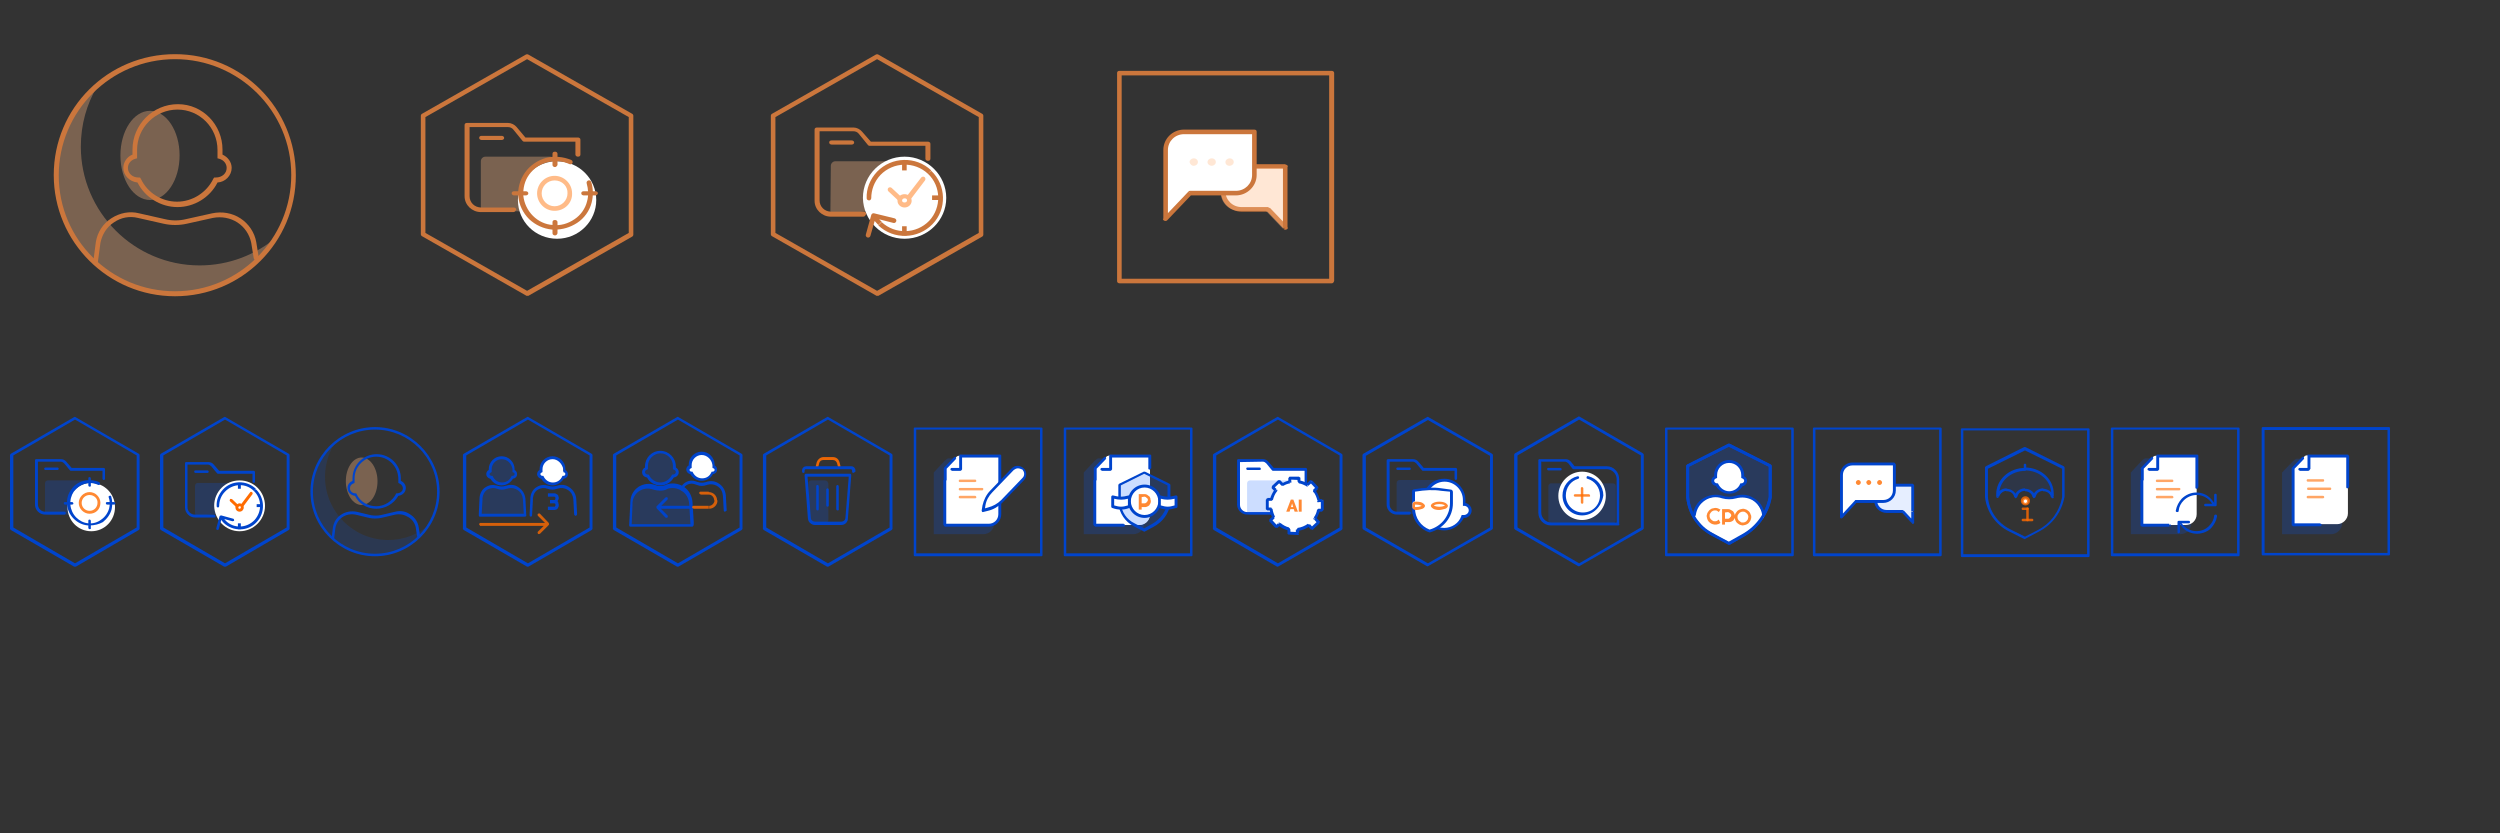 <?xml version="1.0" encoding="utf-8"?>
<!-- Generator: Adobe Illustrator 24.1.2, SVG Export Plug-In . SVG Version: 6.00 Build 0)  -->
<svg version="1.1" id="레이어_1" xmlns="http://www.w3.org/2000/svg" xmlns:xlink="http://www.w3.org/1999/xlink" x="0px"
	 y="0px" viewBox="0 0 600 200" style="enable-background:new 0 0 600 200;" xml:space="preserve">
<rect x="0" y="0" width="600" height="200" fill="#333333" stroke="none"/>
<style type="text/css">
	.st0{opacity:0.35;}
	.st1{fill:#FFBB88;}
	.st2{fill:#FFFFFF;}
	.st3{fill:#CB763C;}
	.st4{fill-rule:evenodd;clip-rule:evenodd;fill:#FFFFFF;}
	.st5{fill-rule:evenodd;clip-rule:evenodd;fill:#FFBB88;}
	.st6{fill:#0044CC;}
	.st7{opacity:0.1;}
	.st8{fill-rule:evenodd;clip-rule:evenodd;fill:#0055FF;}
	.st9{opacity:0.8;}
	.st10{fill:#FF6B00;}
	.st11{clip-path:url(#SVGID_2_);}
	.st12{opacity:0.2;}
	.st13{fill:#0055FF;}
	.st14{clip-path:url(#SVGID_4_);}
	.st15{opacity:0.6;}
	.st16{clip-path:url(#SVGID_6_);}
	.st17{opacity:0.15;}
	.st18{clip-path:url(#SVGID_8_);}
	.st19{clip-path:url(#SVGID_10_);}
	.st20{opacity:0.9;}
	.st21{clip-path:url(#SVGID_12_);}
	.st22{clip-path:url(#SVGID_14_);}
</style>
<g class="st0">
	<path class="st1" d="M132,37.6h-15.5c-0.6,0-1.1,0.5-1.1,1.1v10.9c0,0.6,0.5,1.1,1.1,1.1H132c0.6,0,1.1-0.5,1.1-1.1V38.7
		C133.1,38.1,132.7,37.6,132,37.6z"/>
</g>
<path class="st2" d="M133.7,57.3c5.2,0,9.4-4.2,9.4-9.3s-4.2-9.3-9.4-9.3s-9.4,4.2-9.4,9.3C124.3,53.2,128.5,57.3,133.7,57.3z"/>
<path class="st3" d="M123.2,50.9h-7.8c-2.1,0-3.9-1.7-3.9-3.8V30c0-0.3,0.2-0.5,0.6-0.5h9.8c0.8,0,1.6,0.4,2.1,1l2.1,2.5h12.6
	c0.3,0,0.6,0.2,0.6,0.5v3.6c0,0.3-0.2,0.5-0.6,0.5c-0.3,0-0.6-0.2-0.6-0.5V34h-12.3c-0.2,0-0.3-0.1-0.4-0.2l-2.2-2.7
	c-0.3-0.4-0.8-0.6-1.3-0.6h-9.2v16.6c0,1.5,1.2,2.7,2.8,2.7h7.8c0.3,0,0.6,0.2,0.6,0.5C123.7,50.7,123.5,50.9,123.2,50.9L123.2,50.9
	z"/>
<path class="st3" d="M120.4,33.6h-4.8c-0.3,0-0.6-0.2-0.6-0.5s0.2-0.5,0.6-0.5h4.8c0.3,0,0.6,0.2,0.6,0.5
	C121,33.4,120.7,33.6,120.4,33.6z"/>
<path class="st3" d="M126.5,71c-0.1,0-0.2,0-0.3-0.1l-24.9-14.2c-0.2-0.1-0.3-0.3-0.3-0.5V27.8c0-0.2,0.1-0.4,0.3-0.5l24.9-14.2
	c0.2-0.1,0.4-0.1,0.6,0l24.9,14.2c0.2,0.1,0.3,0.3,0.3,0.5v28.5c0,0.2-0.1,0.4-0.3,0.5L126.8,71C126.7,71,126.6,71,126.5,71
	L126.5,71z M102.1,55.9l24.4,13.9l24.4-13.9V28.1l-24.4-13.9l-24.4,13.9C102.1,28.1,102.1,55.9,102.1,55.9z"/>
<path class="st3" d="M133.2,55.1c-0.2,0-0.5,0-0.7,0c-2.1-0.2-4-1.1-5.5-2.5c-1.5-1.5-2.4-3.4-2.6-5.4s0.4-4.1,1.6-5.8s3-2.9,5-3.5
	c2-0.5,4.2-0.3,6.1,0.5c0.3,0.1,0.4,0.5,0.3,0.7c-0.1,0.3-0.5,0.4-0.7,0.3c-1.7-0.8-3.5-0.9-5.3-0.5c-1.8,0.5-3.3,1.5-4.4,3
	s-1.5,3.3-1.4,5.1c0.2,1.8,1,3.5,2.3,4.8s3,2.1,4.8,2.2c1.8,0.2,3.6-0.3,5.2-1.4c1.5-1,2.6-2.6,3-4.3c0.4-1.4,0.3-2.9-0.1-4.3
	c-0.1-0.3,0.1-0.6,0.4-0.7c0.3-0.1,0.6,0.1,0.7,0.4c0.5,1.6,0.5,3.3,0.1,4.9c-0.5,2-1.8,3.8-3.5,4.9C136.8,54.6,135,55.1,133.2,55.1
	L133.2,55.1z"/>
<path class="st3" d="M133.2,40.1c-0.3,0-0.6-0.2-0.6-0.5v-2.7c0-0.3,0.2-0.5,0.6-0.5c0.3,0,0.6,0.2,0.6,0.5v2.7
	C133.7,39.8,133.5,40.1,133.2,40.1z"/>
<path class="st3" d="M133.2,56.5c-0.3,0-0.6-0.2-0.6-0.5v-2.7c0-0.3,0.2-0.5,0.6-0.5c0.3,0,0.6,0.2,0.6,0.5V56
	C133.7,56.3,133.5,56.5,133.2,56.5z"/>
<path class="st3" d="M142.9,46.9h-2.8c-0.3,0-0.6-0.2-0.6-0.5s0.2-0.5,0.6-0.5h2.8c0.3,0,0.6,0.2,0.6,0.5
	C143.4,46.7,143.2,46.9,142.9,46.9L142.9,46.9z"/>
<path class="st3" d="M126.2,46.9h-2.8c-0.3,0-0.6-0.2-0.6-0.5s0.2-0.5,0.6-0.5h2.8c0.3,0,0.6,0.2,0.6,0.5
	C126.8,46.7,126.5,46.9,126.2,46.9z"/>
<g>
	<path class="st1" d="M133.1,50.6c-2.3,0-4.2-1.9-4.2-4.2s1.9-4.2,4.2-4.2s4.2,1.9,4.2,4.2C137.4,48.7,135.5,50.6,133.1,50.6z
		 M133.1,43.3c-1.7,0-3.1,1.4-3.1,3.1c0,1.7,1.4,3.1,3.1,3.1c1.7,0,3.1-1.4,3.1-3.1C136.3,44.7,134.9,43.3,133.1,43.3z"/>
</g>
<g class="st0">
	<path class="st1" d="M199.4,39.8c0-0.6,0.5-1.1,1.1-1.1H216c0.6,0,1.1,0.5,1.1,1.1v8.3c0,1.1-2.2,2.4-3.4,2.3
		c-2.9-0.2-7.5,0.5-13.1,1.3c-0.7,0.1-1.3-0.4-1.3-1.1L199.4,39.8L199.4,39.8z"/>
</g>
<path class="st2" d="M217.1,57.3c5.5,0,10-4.4,10-9.8s-4.5-9.9-10-9.9s-10,4.4-10,9.9C207.2,52.9,211.6,57.3,217.1,57.3z"/>
<path class="st3" d="M207.2,52h-7.8c-2.1,0-3.9-1.7-3.9-3.8V31.1c0-0.3,0.2-0.5,0.6-0.5h8.7c0.8,0,1.6,0.4,2.1,1L209,34h13.7
	c0.3,0,0.6,0.2,0.6,0.5v3.6c0,0.3-0.2,0.5-0.6,0.5c-0.3,0-0.6-0.2-0.6-0.5V35h-13.4c-0.2,0-0.3-0.1-0.4-0.2l-2.2-2.7
	c-0.3-0.4-0.8-0.6-1.3-0.6h-8.1v16.6c0,1.5,1.2,2.7,2.8,2.7h7.8c0.3,0,0.6,0.2,0.6,0.5C207.7,51.8,207.5,52,207.2,52L207.2,52z"/>
<path class="st3" d="M204.4,34.7h-4.8c-0.3,0-0.6-0.2-0.6-0.5s0.2-0.5,0.6-0.5h4.8c0.3,0,0.6,0.2,0.6,0.5S204.7,34.7,204.4,34.7z"/>
<path class="st3" d="M210.5,71c-0.1,0-0.2,0-0.3-0.1l-24.9-14.2c-0.2-0.1-0.3-0.3-0.3-0.5V27.8c0-0.2,0.1-0.4,0.3-0.5l24.9-14.2
	c0.2-0.1,0.4-0.1,0.6,0l24.9,14.2c0.2,0.1,0.3,0.3,0.3,0.5v28.5c0,0.2-0.1,0.4-0.3,0.5L210.8,71C210.7,71,210.6,71,210.5,71z
	 M186.1,55.9l24.4,13.9l24.4-13.9V28.1l-24.4-13.9l-24.4,13.9V55.9z"/>
<path class="st3" d="M208,47.6c0,0.3,0.3,0.5,0.6,0.5s0.5-0.3,0.5-0.6L208,47.6L208,47.6z M209.8,51.2c-0.3-0.1-0.6,0.1-0.7,0.4
	l-1.3,4.7c-0.1,0.3,0.1,0.6,0.4,0.7c0.3,0.1,0.6-0.1,0.7-0.4l1.2-4.2l4.3,1.1c0.3,0.1,0.6-0.1,0.7-0.4c0.1-0.3-0.1-0.6-0.4-0.7
	L209.8,51.2L209.8,51.2z M223,53c-3.1,3.2-8.2,3.3-11.4,0.3l-0.8,0.8c3.7,3.5,9.5,3.3,13-0.3L223,53L223,53z M211.3,42
	c3.1-3.2,8.2-3.3,11.4-0.3l0.8-0.8c-3.7-3.5-9.5-3.3-13,0.3L211.3,42L211.3,42z M222.7,41.7c3.2,3,3.3,8.1,0.3,11.3l0.8,0.8
	c3.5-3.6,3.3-9.4-0.3-12.8L222.7,41.7L222.7,41.7z M209.1,47.6c0-2,0.7-4,2.2-5.6l-0.8-0.8c-1.7,1.8-2.6,4.1-2.5,6.4L209.1,47.6z
	 M211.6,53.2c-0.6-0.5-1.1-1.1-1.4-1.8l-1,0.6c0.4,0.7,1,1.4,1.6,2L211.6,53.2L211.6,53.2z"/>
<path class="st3" d="M217.6,38.7h-1.1v2.2h1.1V38.7z"/>
<path class="st3" d="M217.6,54.3h-1.1v2.2h1.1V54.3z"/>
<path class="st3" d="M225.9,46.9h-2.2V48h2.2V46.9z"/>
<path class="st1" d="M217,49.2c-0.1,0-0.3-0.1-0.4-0.1l-3.4-3.2c-0.2-0.2-0.2-0.6,0-0.8s0.6-0.2,0.8,0l3,2.8l4.1-5.3
	c0.2-0.2,0.5-0.3,0.8-0.1c0.2,0.2,0.3,0.5,0.1,0.8l-4.4,5.8C217.4,49.1,217.2,49.1,217,49.2C217.1,49.1,217.1,49.1,217,49.2
	L217,49.2z"/>
<path class="st2" d="M217.1,49.2c0.6,0,1.1-0.5,1.1-1.1s-0.5-1.1-1.1-1.1s-1.1,0.5-1.1,1.1S216.5,49.2,217.1,49.2z"/>
<path class="st1" d="M217.1,49.8c-0.9,0-1.7-0.7-1.7-1.6c0-0.9,0.7-1.6,1.7-1.6c0.9,0,1.7,0.7,1.7,1.6
	C218.8,49,218.1,49.8,217.1,49.8z M217.1,47.6c-0.3,0-0.6,0.2-0.6,0.5s0.2,0.5,0.6,0.5c0.3,0,0.6-0.2,0.6-0.5
	C217.7,47.8,217.5,47.6,217.1,47.6z"/>
<path class="st3" d="M319.6,68h-50.9c-0.3,0-0.6-0.2-0.6-0.5v-50c0-0.3,0.2-0.5,0.6-0.5h50.9c0.3,0,0.6,0.2,0.6,0.5v49.9
	C320.1,67.8,319.9,68,319.6,68z M269.2,66.9H319V18.1h-49.8V66.9z"/>
<path class="st4" d="M293.6,40h14.9v14.6l-4.1-4.3H298c-2.4,0-4.4-1.9-4.4-4.3V40L293.6,40z"/>
<path class="st3" d="M308.5,40v-0.5c0.3,0,0.6,0.2,0.6,0.5H308.5z M293.6,40H293c0-0.3,0.2-0.5,0.6-0.5V40z M308.5,54.6h0.6
	c0,0.2-0.1,0.4-0.4,0.5c-0.2,0.1-0.5,0-0.6-0.1L308.5,54.6L308.5,54.6z M304.4,50.3v-0.5c0.2,0,0.3,0.1,0.4,0.2L304.4,50.3
	L304.4,50.3z M308.5,40.5h-14.9v-1.1h14.9V40.5z M307.9,49.5V40h1.1v9.5H307.9z M307.9,50.3v-0.8h1.1v0.8H307.9z M307.9,54.6v-4.3
	h1.1v4.3H307.9z M304.8,49.9l4.1,4.3l-0.8,0.7l-4.1-4.3L304.8,49.9L304.8,49.9z M298,49.7h6.4v1.1H298V49.7L298,49.7z M294.1,45.9
	c0,2.1,1.7,3.8,3.9,3.8v1.1c-2.8,0-5-2.2-5-4.9C293,45.9,294.1,45.9,294.1,45.9z M294.1,40v5.9H293V40H294.1z"/>
<g class="st0">
	<path class="st5" d="M293,40.3h14.9v14.6l-4.1-4.3h-6.4c-2.4,0-4.4-1.9-4.4-4.3V40.3L293,40.3z"/>
</g>
<path class="st4" d="M284.1,31.7c-2.4,0-4.4,1.9-4.4,4.3v16.6l5.9-6.2h11c2.4,0,4.4-1.9,4.4-4.3V31.7H284.1L284.1,31.7z"/>
<path class="st3" d="M279.7,52.5h-0.6c0,0.2,0.1,0.4,0.4,0.5c0.2,0.1,0.5,0,0.6-0.1L279.7,52.5L279.7,52.5z M285.6,46.3v-0.5
	c-0.2,0-0.3,0.1-0.4,0.2L285.6,46.3L285.6,46.3z M301,31.6h0.6c0-0.3-0.2-0.5-0.6-0.5V31.6z M280.3,36c0-2.1,1.7-3.8,3.9-3.8v-1.1
	c-2.8,0-5,2.2-5,4.9H280.3z M280.3,45.2V36h-1.1v9.2H280.3z M280.3,46.3v-1.1h-1.1v1.1H280.3z M280.3,52.5v-6.2h-1.1v6.2H280.3z
	 M285.2,46l-5.9,6.2l0.8,0.7l5.9-6.2L285.2,46L285.2,46z M296.6,45.8h-11v1.1h11V45.8L296.6,45.8z M300.5,42c0,2.1-1.7,3.8-3.9,3.8
	v1.1c2.7,0,5-2.2,5-4.9C301.6,42,300.5,42,300.5,42z M300.5,31.6V42h1.1V31.6H300.5z M284.1,32.2H301v-1.1h-16.9V32.2L284.1,32.2z"
	/>
<g class="st0">
	<path class="st1" d="M286.5,39.8c0.5,0,1-0.4,1-0.9s-0.4-0.9-1-0.9c-0.5,0-1,0.4-1,0.9C285.6,39.4,286,39.8,286.5,39.8z"/>
</g>
<g class="st0">
	<path class="st1" d="M290.8,39.8c0.5,0,1-0.4,1-0.9s-0.4-0.9-1-0.9c-0.5,0-1,0.4-1,0.9C289.8,39.4,290.3,39.8,290.8,39.8z"/>
</g>
<g class="st0">
	<path class="st1" d="M295.1,39.8c0.5,0,1-0.4,1-0.9s-0.4-0.9-1-0.9c-0.5,0-1,0.4-1,0.9C294.1,39.4,294.5,39.8,295.1,39.8z"/>
</g>
<path class="st6" d="M465.7,133.5h-30.3c-0.2,0-0.3-0.1-0.3-0.3v-30.3c0-0.2,0.1-0.3,0.3-0.3h30.3c0.2,0,0.3,0.1,0.3,0.3v30.3
	C466,133.4,465.9,133.5,465.7,133.5z M435.7,132.8h29.7v-29.7h-29.7V132.8z"/>
<path class="st4" d="M450.2,116.5h8.9v8.9l-2.4-2.6h-3.8c-1.5,0-2.6-1.2-2.6-2.6L450.2,116.5L450.2,116.5z"/>
<path class="st6" d="M459.1,116.5v-0.3c0.2,0,0.3,0.2,0.3,0.3H459.1z M450.2,116.5h-0.3c0-0.2,0.1-0.3,0.3-0.3V116.5z M459.1,125.4
	h0.3c0,0.1-0.1,0.3-0.2,0.3c-0.1,0.1-0.3,0-0.4-0.1L459.1,125.4L459.1,125.4z M456.6,122.7v-0.3c0.1,0,0.2,0,0.2,0.1L456.6,122.7
	L456.6,122.7z M459.1,116.8h-8.9v-0.7h8.9V116.8z M458.7,122.3v-5.8h0.7v5.8H458.7z M458.7,122.7v-0.5h0.7v0.5H458.7z M458.7,125.4
	v-2.6h0.7v2.6H458.7z M456.9,122.5l2.4,2.6l-0.5,0.4l-2.4-2.6L456.9,122.5L456.9,122.5z M452.8,122.4h3.8v0.7h-3.8V122.4
	L452.8,122.4z M450.5,120.1c0,1.3,1,2.3,2.3,2.3v0.7c-1.6,0-3-1.3-3-3H450.5z M450.5,116.5v3.6h-0.7v-3.6H450.5z"/>
<g class="st7">
	<path class="st8" d="M449.8,116.7h8.9v8.9l-2.4-2.6h-3.8c-1.5,0-2.6-1.2-2.6-2.6L449.8,116.7L449.8,116.7z"/>
</g>
<path class="st4" d="M444.6,111.4c-1.5,0-2.6,1.2-2.6,2.6v10.1l3.5-3.8h6.6c1.5,0,2.6-1.2,2.6-2.6v-6.3L444.6,111.4L444.6,111.4z"/>
<path class="st6" d="M441.9,124.1h-0.3c0,0.1,0.1,0.3,0.2,0.3c0.1,0.1,0.3,0,0.4-0.1L441.9,124.1L441.9,124.1z M445.4,120.3V120
	c-0.1,0-0.2,0-0.2,0.1L445.4,120.3L445.4,120.3z M454.6,111.4h0.3c0-0.2-0.1-0.3-0.3-0.3V111.4z M442.3,114c0-1.3,1-2.3,2.3-2.3V111
	c-1.6,0-3,1.3-3,3H442.3z M442.3,119.6V114h-0.7v5.6H442.3z M442.3,120.3v-0.7h-0.7v0.7H442.3z M442.3,124.1v-3.8h-0.7v3.8H442.3z
	 M445.2,120.1l-3.5,3.8l0.5,0.4l3.5-3.8L445.2,120.1L445.2,120.1z M452,120h-6.6v0.7h6.6V120L452,120z M454.3,117.7
	c0,1.3-1,2.3-2.3,2.3v0.7c1.6,0,3-1.3,3-3H454.3z M454.3,111.4v6.3h0.7v-6.3H454.3z M444.6,111.7h10.1V111h-10.1V111.7L444.6,111.7z
	"/>
<g class="st9">
	<path class="st10" d="M446,116.4c0.3,0,0.6-0.3,0.6-0.6c0-0.3-0.3-0.6-0.6-0.6c-0.3,0-0.6,0.3-0.6,0.6S445.7,116.4,446,116.4z"/>
</g>
<g class="st9">
	<path class="st10" d="M448.5,116.4c0.3,0,0.6-0.3,0.6-0.6c0-0.3-0.3-0.6-0.6-0.6c-0.3,0-0.6,0.3-0.6,0.6
		C448,116.1,448.2,116.4,448.5,116.4z"/>
</g>
<g class="st9">
	<path class="st10" d="M451.1,116.4c0.3,0,0.6-0.3,0.6-0.6c0-0.3-0.3-0.6-0.6-0.6c-0.3,0-0.6,0.3-0.6,0.6S450.8,116.4,451.1,116.4z"
		/>
</g>
<g>
	<g>
		<g>
			<defs>
				<rect id="SVGID_1_" x="288.7" y="100" width="36" height="36"/>
			</defs>
			<clipPath id="SVGID_2_">
				<use xlink:href="#SVGID_1_"  style="overflow:visible;"/>
			</clipPath>
			<g class="st11">
				<path class="st2" d="M297.3,110.5v10.6c0,1.1,0.9,2,2,2h14.1v-10.5h-7.8l-1.4-1.7c-0.3-0.3-0.6-0.5-1-0.5L297.3,110.5
					L297.3,110.5z"/>
				<path class="st6" d="M313.4,123.5h-14.1c-1.3,0-2.4-1.1-2.4-2.4v-10.6c0-0.2,0.1-0.3,0.3-0.3h5.9c0.5,0,1,0.2,1.3,0.6l1.3,1.5
					h7.7c0.2,0,0.3,0.2,0.3,0.3v10.5C313.8,123.4,313.6,123.5,313.4,123.5L313.4,123.5z M297.6,110.9v10.3c0,0.9,0.8,1.7,1.7,1.7
					h13.8V113h-7.5c-0.1,0-0.2,0-0.3-0.1l-1.4-1.7c-0.2-0.2-0.5-0.4-0.8-0.4L297.6,110.9L297.6,110.9z"/>
				<path class="st6" d="M302.3,112.8h-2.9c-0.2,0-0.3-0.2-0.3-0.3c0-0.2,0.1-0.3,0.3-0.3h2.9c0.2,0,0.3,0.2,0.3,0.3
					C302.7,112.6,302.5,112.8,302.3,112.8z"/>
				<g class="st12">
					<path class="st13" d="M309.4,115.3H300c-0.4,0-0.7,0.3-0.7,0.7v6.8c0,0.4,0.3,0.7,0.7,0.7h9.4c0.4,0,0.7-0.3,0.7-0.7V116
						C310.1,115.6,309.8,115.3,309.4,115.3z"/>
				</g>
				<path class="st6" d="M306.7,136c-0.1,0-0.1,0-0.2,0l-15.2-8.8c-0.1-0.1-0.2-0.2-0.2-0.3v-17.7c0-0.1,0.1-0.2,0.2-0.3l15.2-8.8
					c0.1-0.1,0.2-0.1,0.3,0l15.2,8.8c0.1,0.1,0.2,0.2,0.2,0.3v17.7c0,0.1-0.1,0.2-0.2,0.3L306.7,136C306.8,136,306.8,136,306.7,136
					L306.7,136z M291.9,126.6l14.8,8.6l14.8-8.6v-17.3l-14.8-8.6l-14.8,8.6V126.6z"/>
				<path class="st4" d="M309.6,114.7h2.2v0.8c0.7,0.1,1.4,0.4,2,0.7l0.9-0.8l1.5,1.6l-0.8,0.7c0.5,0.7,0.9,1.5,1.1,2.4h0.9v2.2
					h-0.9c-0.1,0.7-0.4,1.4-0.8,2.1l0.8,0.9l-1.6,1.5l-0.7-0.8c-0.8,0.5-1.7,0.9-2.6,1v0.9l-2.2-0.1v-1c-0.8-0.2-1.6-0.6-2.3-1.2
					l-0.6,0.6l-1.5-1.6l0.7-0.7c-0.3-0.6-0.5-1.3-0.6-2h-0.9v-2.2h0.9c0.2-0.8,0.6-1.5,1.1-2.2l-0.7-0.7l1.6-1.5l0.8,0.8
					c0.5-0.3,1.1-0.5,1.7-0.7V114.7L309.6,114.7z"/>
				<path class="st6" d="M311.8,114.8h0.3c0-0.2-0.1-0.3-0.3-0.3V114.8L311.8,114.8z M309.6,114.7v-0.3c-0.2,0-0.3,0.1-0.3,0.3
					H309.6L309.6,114.7z M311.8,115.6h-0.3c0,0.2,0.1,0.3,0.3,0.3V115.6z M313.7,116.4l-0.2,0.3c0.1,0.1,0.3,0.1,0.4,0L313.7,116.4z
					 M314.6,115.5l0.2-0.2c-0.1-0.1-0.3-0.1-0.5,0L314.6,115.5L314.6,115.5z M316.1,117.1l0.2,0.2c0.1-0.1,0.1-0.1,0.1-0.2
					s0-0.2-0.1-0.2L316.1,117.1L316.1,117.1z M315.4,117.9l-0.2-0.2c-0.1,0.1-0.1,0.3,0,0.5L315.4,117.9L315.4,117.9z M316.4,120.2
					l-0.3,0.1c0,0.2,0.2,0.3,0.3,0.3V120.2L316.4,120.2z M317.4,120.2h0.3c0-0.2-0.1-0.3-0.3-0.3V120.2z M317.3,122.4v0.3
					c0.2,0,0.3-0.2,0.3-0.3H317.3L317.3,122.4z M316.5,122.4v-0.3c-0.2,0-0.3,0.1-0.3,0.3H316.5z M315.6,124.5l-0.3-0.2
					c-0.1,0.1-0.1,0.3,0,0.4L315.6,124.5z M316.5,125.3l0.2,0.2c0.1-0.1,0.1-0.1,0.1-0.2s0-0.2-0.1-0.2L316.5,125.3z M314.9,126.9
					l-0.2,0.2c0.1,0.1,0.3,0.1,0.5,0L314.9,126.9z M314.1,126.1l0.2-0.2c-0.1-0.1-0.3-0.1-0.4,0L314.1,126.1z M311.5,127.1v-0.3
					c-0.2,0-0.3,0.2-0.3,0.3H311.5z M311.5,128.1v0.3c0.2,0,0.3-0.2,0.3-0.3H311.5z M309.3,128H309c0,0.1,0,0.2,0.1,0.2
					c0.1,0.1,0.1,0.1,0.2,0.1L309.3,128z M309.3,127h0.3c0-0.2-0.1-0.3-0.3-0.3V127L309.3,127z M307,125.8l0.2-0.3
					c-0.1-0.1-0.3-0.1-0.4,0L307,125.8z M306.4,126.4l-0.2,0.2c0.1,0.1,0.3,0.1,0.5,0L306.4,126.4z M304.9,124.8l-0.2-0.2
					c-0.1,0.1-0.1,0.2-0.1,0.2s0,0.2,0.1,0.2L304.9,124.8z M305.6,124.1l0.2,0.2c0.1-0.1,0.1-0.3,0.1-0.4L305.6,124.1z M305,122.1
					h0.3c0-0.2-0.2-0.3-0.3-0.3V122.1z M304.1,122.1h-0.3c0,0.1,0,0.2,0.1,0.2c0.1,0.1,0.1,0.1,0.2,0.1L304.1,122.1z M304.2,119.9
					v-0.3c-0.2,0-0.3,0.1-0.3,0.3H304.2L304.2,119.9z M305.1,119.9v0.3c0.2,0,0.3-0.1,0.3-0.3H305.1L305.1,119.9z M306.2,117.7
					l0.3,0.2c0.1-0.1,0.1-0.3,0-0.4L306.2,117.7L306.2,117.7z M305.5,117l-0.2-0.2c-0.1,0.1-0.1,0.1-0.1,0.2s0,0.2,0.1,0.2
					L305.5,117L305.5,117z M307.1,115.5l0.2-0.2c-0.1-0.1-0.3-0.1-0.5,0L307.1,115.5L307.1,115.5z M307.8,116.3l-0.2,0.2
					c0.1,0.1,0.3,0.1,0.4,0.1L307.8,116.3z M309.6,115.6l0.1,0.3c0.2,0,0.3-0.2,0.3-0.3H309.6z M311.8,114.4h-2.2v0.7l2.2,0.1V114.4
					z M312.1,115.6v-0.8h-0.7v0.8H312.1z M313.9,116.1c-0.6-0.4-1.3-0.7-2.1-0.8l-0.1,0.7c0.7,0.1,1.3,0.4,1.9,0.7L313.9,116.1
					L313.9,116.1z M314.4,115.3l-0.9,0.8l0.5,0.5l0.9-0.8L314.4,115.3L314.4,115.3z M316.4,116.9l-1.5-1.6l-0.5,0.5l1.5,1.6
					L316.4,116.9L316.4,116.9z M315.6,118.1l0.7-0.7l-0.5-0.5l-0.7,0.7L315.6,118.1L315.6,118.1z M316.8,120.1
					c-0.2-0.9-0.6-1.8-1.1-2.5l-0.5,0.4c0.5,0.6,0.8,1.4,1,2.2L316.8,120.1L316.8,120.1z M316.4,120.5h0.9v-0.7h-0.9V120.5z
					 M317,120.2v2.2h0.7v-2.2H317L317,120.2z M317.3,122.1h-0.9v0.7h0.9V122.1L317.3,122.1z M315.9,124.6c0.4-0.7,0.7-1.4,0.9-2.2
					l-0.7-0.1c-0.1,0.7-0.4,1.4-0.8,1.9L315.9,124.6L315.9,124.6z M316.7,125.1l-0.8-0.9l-0.5,0.5l0.8,0.9L316.7,125.1L316.7,125.1z
					 M315.1,127.1l1.6-1.5l-0.5-0.5l-1.6,1.5L315.1,127.1L315.1,127.1z M313.9,126.3l0.7,0.8l0.5-0.5l-0.7-0.8L313.9,126.3
					L313.9,126.3z M311.5,127.4c1-0.1,2-0.5,2.8-1.1l-0.4-0.6c-0.7,0.5-1.6,0.9-2.5,1L311.5,127.4z M311.8,128v-0.9H311v0.9H311.8z
					 M309.3,128.3l2.2,0.1v-0.7l-2.2-0.1V128.3z M309,127v1h0.7v-1H309z M306.8,126.1c0.7,0.6,1.5,1,2.4,1.2l0.2-0.7
					c-0.8-0.2-1.5-0.6-2.1-1.1L306.8,126.1L306.8,126.1z M306.6,126.7l0.6-0.6l-0.5-0.5l-0.6,0.6L306.6,126.7z M304.6,125.1l1.5,1.6
					l0.5-0.5l-1.5-1.6L304.6,125.1z M305.4,123.9l-0.7,0.7l0.5,0.5l0.7-0.7L305.4,123.9z M304.7,122.2c0.1,0.7,0.3,1.4,0.7,2.1
					l0.6-0.3c-0.3-0.6-0.5-1.2-0.6-1.9L304.7,122.2L304.7,122.2z M305,121.8h-0.9v0.7h0.9V121.8z M304.5,122.1v-2.2h-0.7v2.2H304.5
					L304.5,122.1z M304.2,120.2h0.9v-0.7h-0.9V120.2z M305.9,117.5c-0.5,0.7-0.9,1.5-1.1,2.3l0.7,0.2c0.2-0.8,0.5-1.5,1-2.1
					L305.9,117.5L305.9,117.5z M305.2,117.2l0.7,0.7l0.5-0.5l-0.7-0.7L305.2,117.2z M306.8,115.2l-1.6,1.5l0.5,0.5l1.6-1.5
					L306.8,115.2L306.8,115.2z M308.1,116.1l-0.8-0.8l-0.5,0.5l0.8,0.8L308.1,116.1z M309.5,115.3c-0.6,0.1-1.3,0.4-1.8,0.7l0.3,0.6
					c0.5-0.3,1-0.5,1.6-0.6L309.5,115.3L309.5,115.3z M309.2,114.7v0.9h0.7v-0.9H309.2z"/>
				<g class="st9">
					<path class="st10" d="M310.2,120.5l-0.7,2.3h-0.8l1.1-2.9h0.5L310.2,120.5L310.2,120.5z M310.7,122.8l-0.7-2.3l-0.1-0.6h0.5
						l1.1,2.9H310.7L310.7,122.8z M310.7,121.7v0.5h-1.5v-0.5H310.7z M312.4,119.9v2.9h-0.7v-2.9H312.4z"/>
				</g>
			</g>
		</g>
	</g>
</g>
<g>
	<g>
		<g>
			<defs>
				<rect id="SVGID_3_" x="144.7" y="100" width="36" height="36"/>
			</defs>
			<clipPath id="SVGID_4_">
				<use xlink:href="#SVGID_3_"  style="overflow:visible;"/>
			</clipPath>
			<g class="st14">
				<path class="st6" d="M162.7,136c-0.1,0-0.1,0-0.2,0l-15.2-8.8c-0.1-0.1-0.2-0.2-0.2-0.3v-17.7c0-0.1,0.1-0.2,0.2-0.3l15.2-8.8
					c0.1-0.1,0.2-0.1,0.3,0l15.2,8.8c0.1,0.1,0.2,0.2,0.2,0.3v17.7c0,0.1-0.1,0.2-0.2,0.3l-15.2,8.8C162.8,136,162.8,136,162.7,136
					L162.7,136z M147.9,126.6l14.8,8.6l14.8-8.6v-17.3l-14.8-8.6l-14.8,8.6V126.6z"/>
				<g class="st12">
					<path class="st8" d="M155.2,111.8c0-1.9,1.5-3.4,3.3-3.4c1.8,0,3.3,1.5,3.3,3.4v0.5c0.4,0.1,0.7,0.5,0.7,0.9c0,0.5-0.5,1-1,1
						l0,0c-0.5,1.1-1.7,1.9-3,1.9c-1.3,0-2.5-0.8-3-1.9l0,0c-0.6,0-1-0.4-1-1c0-0.4,0.3-0.8,0.7-0.9V111.8L155.2,111.8z"/>
				</g>
				<path class="st6" d="M158.5,116.5c-1.3,0-2.6-0.7-3.2-1.9c-0.7-0.1-1.2-0.6-1.2-1.3c0-0.5,0.3-0.9,0.7-1.1v-0.3
					c0-2,1.6-3.7,3.7-3.7c2,0,3.7,1.7,3.7,3.7v0.3c0.4,0.2,0.7,0.7,0.7,1.1c0,0.7-0.5,1.2-1.2,1.3
					C161.1,115.7,159.9,116.5,158.5,116.5L158.5,116.5z M158.5,108.8c-1.6,0-3,1.4-3,3v0.8l-0.2,0.1c-0.3,0.1-0.5,0.3-0.5,0.6
					c0,0.3,0.3,0.6,0.7,0.6h0.2l0.1,0.2c0.5,1,1.6,1.7,2.7,1.7c1.1,0,2.2-0.7,2.7-1.7l0.1-0.2h0.2c0.4,0,0.7-0.3,0.7-0.6
					c0-0.3-0.2-0.5-0.5-0.6l-0.2-0.1v-0.8C161.5,110.2,160.2,108.8,158.5,108.8L158.5,108.8z"/>
				<g class="st12">
					<path class="st13" d="M151.6,120.3v0.6l-0.3,5.2h14.8v-0.6l-0.3-4.6v-0.2c-0.2-2.9-3.1-4.9-5.8-3.9l-0.1,0.1
						c-0.9,0.3-1.9,0.3-2.8,0C154.5,115.9,151.8,117.6,151.6,120.3L151.6,120.3z"/>
				</g>
				<path class="st6" d="M166.1,126.4h-14.8c-0.1,0-0.2,0-0.2-0.1c-0.1-0.1-0.1-0.2-0.1-0.3l0.3-5.8c0.1-1.4,0.8-2.6,2-3.4
					c1.2-0.7,2.6-0.9,3.9-0.4c0.8,0.3,1.7,0.3,2.6,0l0.1-0.1c1.4-0.5,2.9-0.3,4.2,0.5c1.2,0.8,2,2.2,2.1,3.7l0.3,4.8v0.6
					C166.4,126.3,166.3,126.4,166.1,126.4L166.1,126.4z M151.6,125.8h14.1v-0.2l-0.3-4.7c-0.1-1.3-0.7-2.4-1.8-3.1s-2.4-0.9-3.6-0.4
					l-0.1,0.1c-1,0.4-2.1,0.3-3.1,0c-1.1-0.4-2.3-0.3-3.3,0.3c-1,0.6-1.6,1.7-1.7,2.8v0.6L151.6,125.8z"/>
				<path class="st4" d="M165.7,111.6c0-1.5,1.2-2.8,2.7-2.8s2.7,1.2,2.7,2.8v0.4c0.3,0.1,0.6,0.4,0.6,0.7c0,0.4-0.4,0.8-0.8,0.8
					l0,0c-0.4,0.9-1.4,1.6-2.5,1.6s-2-0.6-2.5-1.6l0,0c-0.5,0-0.8-0.4-0.8-0.8s0.2-0.7,0.6-0.7V111.6L165.7,111.6z"/>
				<path class="st6" d="M168.4,115.4c-1.1,0-2.1-0.6-2.7-1.6c-0.6-0.1-1-0.6-1-1.1c0-0.4,0.2-0.8,0.6-1v-0.2c0-1.7,1.4-3.1,3.1-3.1
					c1.7,0,3.1,1.4,3.1,3.1v0.2c0.4,0.2,0.6,0.6,0.6,1c0,0.6-0.4,1-1,1.1C170.6,114.8,169.5,115.4,168.4,115.4L168.4,115.4z
					 M168.4,109.2c-1.3,0-2.4,1.1-2.4,2.4v0.7l-0.2,0.1c-0.2,0.1-0.3,0.2-0.3,0.4c0,0.2,0.2,0.4,0.5,0.4h0.2l0.1,0.2
					c0.4,0.8,1.2,1.4,2.2,1.4s1.8-0.5,2.2-1.4l0.1-0.2h0.2c0.3,0,0.5-0.2,0.5-0.4c0-0.2-0.1-0.4-0.3-0.4l-0.2-0.1v-0.7
					C170.8,110.3,169.7,109.2,168.4,109.2L168.4,109.2z"/>
				<path class="st6" d="M174,122.8c-0.2,0-0.3-0.1-0.3-0.3l-0.2-3.5c-0.1-1-0.5-1.8-1.3-2.3c-0.8-0.5-1.7-0.6-2.6-0.3
					c-0.8,0.3-1.6,0.3-2.3,0l-0.6-0.2c-1.1-0.4-2.4,0.2-2.8,1.3c-0.1,0.2-0.3,0.3-0.4,0.2c-0.2-0.1-0.3-0.3-0.2-0.4
					c0.5-1.5,2.1-2.3,3.6-1.8l0.6,0.2c0.6,0.2,1.3,0.2,1.9,0c1.1-0.4,2.2-0.3,3.2,0.4c0.9,0.6,1.5,1.6,1.6,2.8l0.2,3.6
					C174.4,122.6,174.2,122.7,174,122.8L174,122.8L174,122.8z"/>
				<path class="st6" d="M165.7,122.1c0.2,0,0.3-0.2,0.3-0.3c0-0.2-0.2-0.3-0.3-0.3V122.1z M157.6,121.5c-0.1,0.1-0.1,0.3,0,0.5
					l2.1,2.2c0.1,0.1,0.3,0.1,0.5,0c0.1-0.1,0.1-0.4,0-0.5l-1.9-1.9l1.9-1.9c0.1-0.1,0.1-0.3,0-0.5c-0.1-0.1-0.3-0.1-0.5,0
					L157.6,121.5L157.6,121.5z M165.7,121.4h-7.9v0.7h7.9V121.4L165.7,121.4z"/>
				<g class="st9">
					<path class="st10" d="M168.1,118c-0.2,0-0.3,0.2-0.3,0.3c0,0.2,0.2,0.3,0.3,0.3V118z M166.4,121.4c-0.2,0-0.3,0.2-0.3,0.3
						c0,0.2,0.1,0.3,0.3,0.3V121.4z M168.1,118.7h2V118h-2V118.7z M170.1,121.4h-3.7v0.7h3.7V121.4z M171.5,120
						c0,0.7-0.6,1.4-1.3,1.4v0.7c1.1,0,2-0.9,2-2L171.5,120L171.5,120z M170.1,118.7c0.7,0,1.3,0.6,1.3,1.4h0.7c0-1.1-0.9-2-2-2
						V118.7L170.1,118.7z"/>
				</g>
			</g>
		</g>
	</g>
</g>
<g class="st12">
	<path class="st13" d="M224.1,116.5v-3.1l2.6-2.8l0.5-0.4c0.1-0.1,0.3-0.2,0.4-0.2h11v15.6c0,1.5-1.2,2.6-2.6,2.6h-11.9V116.5
		L224.1,116.5z"/>
</g>
<path class="st2" d="M226.8,115.3v-2.8l2.4-2.5l0.4-0.4c0.1-0.1,0.3-0.2,0.4-0.2h10v14c0,1.5-1.2,2.6-2.6,2.6h-10.5L226.8,115.3
	L226.8,115.3z"/>
<path class="st6" d="M249.9,133.5h-30.3c-0.2,0-0.3-0.1-0.3-0.3v-30.3c0-0.2,0.1-0.3,0.3-0.3h30.3c0.2,0,0.3,0.1,0.3,0.3v30.3
	C250.2,133.4,250.1,133.5,249.9,133.5z M219.9,132.8h29.7v-29.7h-29.7L219.9,132.8L219.9,132.8z"/>
<path class="st6" d="M230.6,109.4v-0.3h-0.3v0.3H230.6z M226.8,112.5l-0.2-0.2l-0.1,0.1v0.1H226.8L226.8,112.5z M240,109.4h0.3
	c0-0.2-0.1-0.3-0.3-0.3V109.4z M230.6,112.6v0.3c0.2,0,0.3-0.1,0.3-0.3H230.6z M228.4,112.3c-0.2,0-0.3,0.2-0.3,0.3
	c0,0.2,0.1,0.3,0.3,0.3V112.3L228.4,112.3z M229.4,110.2c0.1-0.1,0.1-0.3,0-0.5c-0.1-0.1-0.3-0.1-0.5,0L229.4,110.2z M226.8,126
	h-0.3c0,0.2,0.1,0.3,0.3,0.3V126z M226.5,112.5v2.8h0.7v-2.8H226.5L226.5,112.5z M240.3,113.1v-3.7h-0.7v3.7H240.3z M240,109.1h-9.4
	v0.7h9.4V109.1L240,109.1z M230.2,109.4v3.2h0.7v-3.2H230.2z M230.6,112.3h-2.2v0.7h2.2V112.3z M227,112.7l2.4-2.5l-0.5-0.4
	l-2.4,2.5L227,112.7z M239.6,113.1v10.3h0.7v-10.3H239.6z M237.3,125.7h-10.6v0.7h10.6V125.7L237.3,125.7z M227.1,126v-10.8h-0.7
	V126H227.1z M239.6,123.4c0,1.3-1,2.3-2.3,2.3v0.7c1.6,0,3-1.3,3-3H239.6L239.6,123.4z"/>
<g class="st15">
	<path class="st10" d="M234,115.7h-3.6c-0.2,0-0.3-0.1-0.3-0.3c0-0.2,0.1-0.3,0.3-0.3h3.6c0.2,0,0.3,0.1,0.3,0.3
		C234.4,115.5,234.2,115.7,234,115.7z"/>
</g>
<g class="st15">
	<path class="st10" d="M234,119.6h-3.6c-0.2,0-0.3-0.1-0.3-0.3c0-0.2,0.1-0.3,0.3-0.3h3.6c0.2,0,0.3,0.1,0.3,0.3
		C234.4,119.5,234.2,119.6,234,119.6z"/>
</g>
<g class="st15">
	<path class="st10" d="M235.7,117.7h-5.3c-0.2,0-0.3-0.1-0.3-0.3c0-0.2,0.1-0.3,0.3-0.3h5.3c0.2,0,0.3,0.1,0.3,0.3
		C236,117.5,235.9,117.7,235.7,117.7z"/>
</g>
<path class="st2" d="M243.1,112.6c0.7-0.7,1.8-0.7,2.4,0c0.7,0.7,0.7,1.8,0,2.4l-5.1,5.3c-0.9,0.9-2.1,1.6-3.3,1.9l-1.2,0.3l0.2-1.2
	c0.3-1.3,0.9-2.5,1.8-3.4L243.1,112.6L243.1,112.6z"/>
<path class="st6" d="M235.9,122.9c-0.1,0-0.2,0-0.2-0.1c-0.1-0.1-0.1-0.2-0.1-0.3l0.2-1.2c0.3-1.3,0.9-2.6,1.9-3.6l5.1-5.3
	c0.4-0.4,0.9-0.6,1.4-0.6s1.1,0.2,1.5,0.6s0.6,0.9,0.6,1.4c0,0.6-0.2,1.1-0.6,1.5l-5.1,5.3c-1,1-2.2,1.7-3.5,2L235.9,122.9
	C236,122.9,236,122.9,235.9,122.9L235.9,122.9z M244.3,112.4L244.3,112.4c-0.4,0-0.7,0.2-1,0.4l-5.1,5.3c-0.9,0.9-1.5,2-1.7,3.2
	l-0.1,0.7l0.7-0.2c1.2-0.3,2.3-0.9,3.2-1.8l5.1-5.3c0.3-0.3,0.4-0.6,0.4-1s-0.2-0.7-0.4-1C245.1,112.6,244.7,112.4,244.3,112.4
	L244.3,112.4z"/>
<g>
	<g>
		<g>
			<defs>
				<rect id="SVGID_5_" y="100" width="36" height="36"/>
			</defs>
			<clipPath id="SVGID_6_">
				<use xlink:href="#SVGID_5_"  style="overflow:visible;"/>
			</clipPath>
			<g class="st16">
				<g class="st12">
					<path class="st13" d="M20.9,115.3h-9.4c-0.4,0-0.7,0.3-0.7,0.7v6.8c0,0.4,0.3,0.7,0.7,0.7h9.4c0.4,0,0.7-0.3,0.7-0.7V116
						C21.5,115.6,21.2,115.3,20.9,115.3z"/>
				</g>
				<path class="st2" d="M21.9,127.5c3.2,0,5.7-2.6,5.7-5.8c0-3.2-2.6-5.8-5.7-5.8s-5.7,2.6-5.7,5.8
					C16.2,124.9,18.7,127.5,21.9,127.5z"/>
				<path class="st6" d="M15.5,123.5h-4.7c-1.3,0-2.4-1.1-2.4-2.4v-10.6c0-0.2,0.1-0.3,0.3-0.3h5.9c0.5,0,1,0.2,1.3,0.6l1.3,1.5h7.7
					c0.2,0,0.3,0.2,0.3,0.3v2.3c0,0.2-0.1,0.3-0.3,0.3c-0.2,0-0.3-0.2-0.3-0.3V113h-7.5c-0.1,0-0.2,0-0.3-0.1l-1.4-1.7
					c-0.2-0.2-0.5-0.4-0.8-0.4H9.1v10.3c0,0.9,0.8,1.7,1.7,1.7h4.7c0.2,0,0.3,0.2,0.3,0.3S15.7,123.5,15.5,123.5L15.5,123.5z"/>
				<path class="st6" d="M13.8,112.8h-2.9c-0.2,0-0.3-0.2-0.3-0.3c0-0.2,0.2-0.3,0.3-0.3h2.9c0.2,0,0.3,0.2,0.3,0.3
					C14.1,112.6,14,112.8,13.8,112.8z"/>
				<path class="st6" d="M18,136c-0.1,0-0.1,0-0.2,0l-15.2-8.8c-0.1-0.1-0.2-0.2-0.2-0.3v-17.7c0-0.1,0.1-0.2,0.2-0.3l15.2-8.8
					c0.1-0.1,0.2-0.1,0.3,0l15.2,8.8c0.1,0.1,0.2,0.2,0.2,0.3v17.7c0,0.1-0.1,0.2-0.2,0.3L18.2,136C18.1,136,18.1,136,18,136L18,136
					z M3.2,126.6l14.8,8.6l14.8-8.6v-17.3L18,100.7l-14.8,8.6C3.2,109.3,3.2,126.6,3.2,126.6z"/>
				<path class="st6" d="M21.5,126.1c-0.1,0-0.3,0-0.4,0c-1.3-0.1-2.5-0.7-3.4-1.6s-1.5-2.1-1.6-3.4s0.2-2.6,1-3.6
					c0.7-1.1,1.8-1.8,3-2.1c1.2-0.3,2.5-0.2,3.7,0.3c0.2,0.1,0.2,0.3,0.2,0.5c-0.1,0.2-0.3,0.2-0.4,0.2c-1-0.5-2.2-0.6-3.2-0.3
					c-1.1,0.3-2,1-2.7,1.9c-0.6,0.9-0.9,2-0.8,3.2c0.1,1.1,0.6,2.2,1.4,3s1.8,1.3,2.9,1.4s2.2-0.2,3.1-0.9c0.9-0.6,1.6-1.6,1.9-2.7
					c0.2-0.9,0.2-1.8-0.1-2.6c-0.1-0.2,0-0.4,0.2-0.4c0.2-0.1,0.4,0,0.4,0.2c0.3,1,0.3,2,0.1,3c-0.3,1.2-1.1,2.3-2.1,3.1
					C23.8,125.8,22.7,126.1,21.5,126.1L21.5,126.1z"/>
				<path class="st6" d="M21.5,116.8c-0.2,0-0.3-0.2-0.3-0.3v-1.7c0-0.2,0.1-0.3,0.3-0.3c0.2,0,0.3,0.2,0.3,0.3v1.7
					C21.9,116.7,21.7,116.8,21.5,116.8z"/>
				<path class="st6" d="M21.5,127c-0.2,0-0.3-0.2-0.3-0.3V125c0-0.2,0.1-0.3,0.3-0.3c0.2,0,0.3,0.2,0.3,0.3v1.7
					C21.9,126.9,21.7,127,21.5,127z"/>
				<path class="st6" d="M27.4,121.1h-1.7c-0.2,0-0.3-0.2-0.3-0.3c0-0.2,0.1-0.3,0.3-0.3h1.7c0.2,0,0.3,0.2,0.3,0.3
					C27.8,120.9,27.6,121.1,27.4,121.1L27.4,121.1z"/>
				<path class="st6" d="M17.3,121.1h-1.7c-0.2,0-0.3-0.2-0.3-0.3c0-0.2,0.1-0.3,0.3-0.3h1.7c0.2,0,0.3,0.2,0.3,0.3
					C17.7,120.9,17.5,121.1,17.3,121.1z"/>
				<g class="st9">
					<path class="st10" d="M21.5,123.3c-1.4,0-2.6-1.2-2.6-2.6s1.2-2.6,2.6-2.6s2.6,1.2,2.6,2.6C24.1,122.2,23,123.3,21.5,123.3z
						 M21.5,118.8c-1.1,0-1.9,0.9-1.9,1.9c0,1.1,0.9,1.9,1.9,1.9c1.1,0,1.9-0.9,1.9-1.9C23.5,119.7,22.6,118.8,21.5,118.8z"/>
				</g>
			</g>
		</g>
	</g>
</g>
<g class="st0">
	<path class="st1" d="M86.8,121.2c2.1,0,3.8-2.5,3.8-5.7c0-3.1-1.7-5.7-3.8-5.7c-2.1,0-3.8,2.5-3.8,5.7
		C83,118.6,84.7,121.2,86.8,121.2z"/>
</g>
<path class="st6" d="M90.3,122.1c-2.2,0-4.2-1.2-5.1-3.1c-1-0.1-1.8-0.9-1.8-1.9c0-0.8,0.5-1.4,1.2-1.7v-0.6c0-3.2,2.6-5.8,5.8-5.8
	c3.2,0,5.8,2.6,5.8,5.8v0.6c0.7,0.3,1.2,1,1.2,1.7c0,1-0.8,1.8-1.8,1.9C94.5,120.9,92.5,122.1,90.3,122.1L90.3,122.1z M90.3,109.6
	c-2.8,0-5.2,2.3-5.2,5.2v1.1l-0.2,0.1c-0.6,0.2-0.9,0.6-0.9,1.2c0,0.7,0.6,1.2,1.3,1.2h0.2l0.1,0.2c0.8,1.8,2.7,2.9,4.7,2.9
	s3.8-1.2,4.7-2.9l0.1-0.2h0.2c0.8,0,1.4-0.6,1.4-1.2c0-0.5-0.4-1-0.9-1.2l-0.2-0.1v-1.1C95.5,111.9,93.2,109.6,90.3,109.6
	L90.3,109.6z"/>
<g class="st17">
	<path class="st8" d="M103.1,125.9c-2.7,2.3-6.1,3.7-9.9,3.7c-8.4,0-15.2-6.8-15.2-15.2c0-2.8,0.8-5.4,2.1-7.7
		c-3.2,2.8-5.2,6.9-5.2,11.5c0,8.4,6.8,15.2,15.2,15.2C95.6,133.4,100.5,130.4,103.1,125.9L103.1,125.9z"/>
</g>
<path class="st6" d="M79.9,129.4L79.9,129.4c-0.2,0-0.3-0.2-0.3-0.4l0.3-2.4c0.2-1.3,0.9-2.4,2-3.1s2.3-0.9,3.6-0.7l3.3,0.8
	c0.9,0.2,1.8,0.2,2.7,0l3.4-0.8c1.3-0.3,2.5-0.1,3.6,0.7c1.1,0.7,1.8,1.8,2,3.1l0.3,2c0,0.2-0.1,0.3-0.3,0.4c-0.2,0-0.3-0.1-0.4-0.3
	l-0.3-2c-0.2-1.1-0.8-2-1.8-2.6s-2-0.8-3.1-0.6l-3.4,0.8c-1,0.2-2,0.2-2.9,0l-3.3-0.8c-1.1-0.2-2.2,0-3.1,0.6s-1.5,1.5-1.7,2.6
	l-0.3,2.4C80.2,129.3,80,129.4,79.9,129.4L79.9,129.4z"/>
<path class="st6" d="M90,133.5c-8.5,0-15.5-7-15.5-15.5s7-15.5,15.5-15.5s15.5,7,15.5,15.5S98.5,133.5,90,133.5z M90,103.1
	c-8.2,0-14.9,6.7-14.9,14.9s6.7,14.9,14.9,14.9s14.9-6.7,14.9-14.9S98.2,103.1,90,103.1z"/>
<g>
	<g>
		<g>
			<defs>
				<rect id="SVGID_7_" x="361" y="100" width="36" height="36"/>
			</defs>
			<clipPath id="SVGID_8_">
				<use xlink:href="#SVGID_7_"  style="overflow:visible;"/>
			</clipPath>
			<g class="st18">
				<g class="st12">
					<path class="st13" d="M387.1,116h-14.8c-0.4,0-0.7,0.3-0.7,0.7v8.2c0,0.4,0.3,0.7,0.7,0.7h14.8c0.4,0,0.7-0.3,0.7-0.7v-8.2
						C387.8,116.3,387.5,116,387.1,116z"/>
				</g>
				<path class="st2" d="M379.7,124.5c3,0,5.4-2.4,5.4-5.4s-2.4-5.4-5.4-5.4s-5.4,2.4-5.4,5.4C374.3,122,376.7,124.5,379.7,124.5z"
					/>
				<path class="st2" d="M379.7,124.8c-3.2,0-5.7-2.6-5.7-5.8c0-3.2,2.6-5.8,5.7-5.8c3.2,0,5.7,2.6,5.7,5.8
					C385.4,122.2,382.8,124.8,379.7,124.8z M379.7,113.9c-2.8,0-5.1,2.3-5.1,5.1c0,2.8,2.3,5.1,5.1,5.1c2.8,0,5.1-2.3,5.1-5.1
					C384.7,116.2,382.5,113.9,379.7,113.9z"/>
				<path class="st6" d="M379,135.9c-0.1,0-0.1,0-0.2,0l-15.2-8.8c-0.1-0.1-0.2-0.2-0.2-0.3v-17.7c0-0.1,0.1-0.2,0.2-0.3l15.2-8.8
					c0.1-0.1,0.2-0.1,0.3,0l15.2,8.8c0.1,0.1,0.2,0.2,0.2,0.3v17.7c0,0.1-0.1,0.2-0.2,0.3L379,135.9
					C379.1,135.9,379.1,135.9,379,135.9L379,135.9z M364.2,126.6l14.8,8.6l14.8-8.6v-17.3l-14.8-8.6l-14.8,8.6V126.6z"/>
				<path class="st6" d="M388.4,126.1h-16.2c-1.7,0-3-1.4-3-3.1v-12.5c0-0.2,0.1-0.3,0.3-0.3h6.2c0.5,0,1,0.2,1.3,0.6l0.9,1.1h7.7
					c1.7,0,3,1.4,3,3.1v10.8C388.8,125.9,388.6,126.1,388.4,126.1L388.4,126.1z M369.9,110.9V123c0,1.3,1.1,2.4,2.4,2.4H388V115
					c0-1.3-1.1-2.4-2.4-2.4h-7.9c-0.1,0-0.2,0-0.3-0.1l-1-1.3c-0.2-0.2-0.5-0.4-0.8-0.4h-5.8L369.9,110.9L369.9,110.9z"/>
				<g class="st9">
					<path class="st10" d="M379.7,120.9c-0.2,0-0.3-0.2-0.3-0.3v-3.4c0-0.2,0.1-0.3,0.3-0.3c0.2,0,0.3,0.2,0.3,0.3v3.4
						C380,120.8,379.9,120.9,379.7,120.9z"/>
				</g>
				<g class="st9">
					<path class="st10" d="M381.4,119.2H378c-0.2,0-0.3-0.2-0.3-0.3c0-0.2,0.2-0.3,0.3-0.3h3.3c0.2,0,0.3,0.2,0.3,0.3
						C381.7,119.1,381.6,119.2,381.4,119.2z"/>
				</g>
				<path class="st6" d="M379.7,123.7c-2.6,0-4.7-2.1-4.7-4.8c0-2.2,1.5-4.1,3.6-4.6c0.2,0,0.4,0.1,0.4,0.2c0,0.2-0.1,0.4-0.2,0.4
					c-1.8,0.5-3,2.1-3,4c0,2.3,1.8,4.1,4.1,4.1c2.3,0,4.1-1.8,4.1-4.1c0-1.9-1.3-3.5-3-4c-0.2,0-0.3-0.2-0.2-0.4
					c0-0.2,0.2-0.3,0.4-0.2c2.1,0.5,3.6,2.4,3.6,4.6C384.4,121.6,382.3,123.7,379.7,123.7L379.7,123.7z"/>
				<path class="st6" d="M374.5,112.9h-2.9c-0.2,0-0.3-0.2-0.3-0.3c0-0.2,0.1-0.3,0.3-0.3h2.9c0.2,0,0.3,0.2,0.3,0.3
					C374.8,112.8,374.7,112.9,374.5,112.9z"/>
			</g>
		</g>
	</g>
</g>
<g>
	<g>
		<g>
			<defs>
				<rect id="SVGID_9_" x="180.7" y="100" width="36" height="36"/>
			</defs>
			<clipPath id="SVGID_10_">
				<use xlink:href="#SVGID_9_"  style="overflow:visible;"/>
			</clipPath>
			<g class="st19">
				<g class="st12">
					<path class="st13" d="M198,115.3h-3.3c-0.4,0-0.7,0.3-0.7,0.7v8.8c0,0.4,0.3,0.7,0.7,0.7h3.4c0.4,0,0.7-0.3,0.7-0.7V116
						C198.7,115.6,198.4,115.3,198,115.3z"/>
				</g>
				<path class="st6" d="M198.7,136c-0.1,0-0.1,0-0.2,0l-15.2-8.8c-0.1-0.1-0.2-0.2-0.2-0.3v-17.7c0-0.1,0.1-0.2,0.2-0.3l15.2-8.8
					c0.1-0.1,0.2-0.1,0.3,0l15.2,8.8c0.1,0.1,0.2,0.2,0.2,0.3v17.7c0,0.1-0.1,0.2-0.2,0.3l-15.2,8.8C198.8,136,198.8,136,198.7,136z
					 M183.9,126.6l14.8,8.6l14.8-8.6v-17.3l-14.8-8.6l-14.8,8.6V126.6z"/>
				<g class="st20">
					<path class="st10" d="M201.4,112.3c-0.1,0-0.3-0.1-0.3-0.3l-0.2-0.8c-0.1-0.4-0.5-0.8-1-0.8h-2.3c-0.5,0-0.9,0.3-1,0.8
						l-0.2,0.8c0,0.2-0.2,0.3-0.4,0.2c-0.2,0-0.3-0.2-0.2-0.4l0.2-0.8c0.2-0.7,0.9-1.3,1.6-1.3h2.3c0.8,0,1.4,0.5,1.6,1.3l0.2,0.8
						C201.7,112.1,201.6,112.3,201.4,112.3L201.4,112.3L201.4,112.3z"/>
				</g>
				<path class="st6" d="M201.9,126h-6.3c-0.9,0-1.6-0.7-1.7-1.6l-0.8-10.3c0-0.1,0-0.2,0.1-0.3c0.1-0.1,0.2-0.1,0.2-0.1H204
					c0.1,0,0.2,0,0.2,0.1c0.1,0.1,0.1,0.2,0.1,0.3l-0.8,10.3C203.5,125.3,202.8,126,201.9,126L201.9,126z M193.8,114.4l0.8,9.9
					c0,0.5,0.5,0.9,1,0.9h6.3c0.5,0,1-0.4,1-0.9l0.8-9.9H193.8L193.8,114.4z"/>
				<path class="st6" d="M204.8,113.5c-0.2,0-0.3-0.2-0.3-0.3v-0.3c0-0.2-0.2-0.3-0.3-0.3h-10.8c-0.2,0-0.3,0.2-0.3,0.3v0.3
					c0,0.2-0.1,0.3-0.3,0.3c-0.2,0-0.3-0.2-0.3-0.3v-0.3c0-0.6,0.5-1,1-1h10.8c0.6,0,1,0.5,1,1v0.3
					C205.1,113.3,204.9,113.5,204.8,113.5L204.8,113.5z"/>
				<path class="st6" d="M198.6,121.6c-0.2,0-0.3-0.2-0.3-0.3v-3.8c0-0.2,0.2-0.3,0.3-0.3c0.2,0,0.3,0.2,0.3,0.3v3.8
					C198.9,121.5,198.8,121.6,198.6,121.6L198.6,121.6z"/>
				<path class="st6" d="M196.2,122.5c-0.2,0-0.3-0.2-0.3-0.3v-5.5c0-0.2,0.1-0.3,0.3-0.3c0.2,0,0.3,0.2,0.3,0.3v5.5
					C196.5,122.4,196.4,122.5,196.2,122.5L196.2,122.5z"/>
				<path class="st6" d="M201,122.5c-0.2,0-0.3-0.2-0.3-0.3v-5.5c0-0.2,0.2-0.3,0.3-0.3c0.2,0,0.3,0.2,0.3,0.3v5.5
					C201.4,122.4,201.2,122.5,201,122.5L201,122.5z"/>
			</g>
		</g>
	</g>
</g>
<path class="st2" d="M262.8,115.3v-2.8l2.4-2.5l0.4-0.4c0.1-0.1,0.3-0.2,0.4-0.2h10v14c0,1.5-1.2,2.6-2.6,2.6h-10.5L262.8,115.3
	L262.8,115.3z"/>
<g class="st12">
	<path class="st13" d="M260.1,116.5v-3.1l2.6-2.8l0.5-0.4c0.1-0.1,0.3-0.2,0.4-0.2h11v15.6c0,1.5-1.2,2.6-2.6,2.6h-11.9V116.5
		L260.1,116.5z"/>
</g>
<path class="st2" d="M262.8,115.3v-2.8l2.4-2.5l0.4-0.4c0.1-0.1,0.3-0.2,0.4-0.2h10v14c0,1.5-1.2,2.6-2.6,2.6h-10.5L262.8,115.3
	L262.8,115.3z"/>
<path class="st6" d="M285.9,133.5h-30.3c-0.2,0-0.3-0.1-0.3-0.3v-30.3c0-0.2,0.1-0.3,0.3-0.3h30.3c0.2,0,0.3,0.1,0.3,0.3v30.3
	C286.2,133.4,286.1,133.5,285.9,133.5z M255.9,132.8h29.7v-29.7h-29.7V132.8z"/>
<g class="st12">
	<path class="st13" d="M268.7,116.3l5.9-2.9l5.9,2.9v4.5c-0.4,2.2-1.8,4.1-3.8,5.2l-2.1,1.2l-2.5-1.3c-2-1-3.3-2.9-3.5-5.1
		L268.7,116.3L268.7,116.3z"/>
</g>
<path class="st6" d="M274.7,127.6c-0.1,0-0.1,0-0.1,0l-2.5-1.3c-2.1-1.1-3.4-3.1-3.7-5.4v-4.5c0-0.1,0.1-0.2,0.2-0.3l5.9-2.9
	c0.1,0,0.2,0,0.3,0l5.9,2.9c0.1,0.1,0.2,0.2,0.2,0.3v4.5c-0.4,2.4-1.9,4.4-4,5.5L274.7,127.6C274.8,127.6,274.7,127.6,274.7,127.6
	L274.7,127.6z M269,116.5v4.3c0.2,2.1,1.4,3.9,3.3,4.8l2.3,1.2l2-1.1c1.9-1.1,3.2-2.9,3.6-5v-4.2l-5.6-2.8L269,116.5L269,116.5z"/>
<path class="st6" d="M266.6,109.4v-0.3h-0.3v0.3H266.6z M262.8,112.5l-0.2-0.2l-0.1,0.1v0.1H262.8L262.8,112.5z M275.6,112.4
	c0,0.2,0.1,0.3,0.3,0.3c0.2,0,0.3-0.2,0.3-0.3H275.6z M276,109.4h0.3c0-0.2-0.1-0.3-0.3-0.3V109.4z M266.6,112.6v0.3
	c0.2,0,0.3-0.1,0.3-0.3H266.6z M264.4,112.3c-0.2,0-0.3,0.2-0.3,0.3c0,0.2,0.1,0.3,0.3,0.3V112.3L264.4,112.3z M265.4,110.2
	c0.1-0.1,0.1-0.3,0-0.5c-0.1-0.1-0.3-0.1-0.5,0L265.4,110.2z M262.8,126h-0.3c0,0.2,0.1,0.3,0.3,0.3V126z M269.7,126.4
	c0.2,0,0.3-0.2,0.3-0.3c0-0.2-0.1-0.3-0.3-0.3V126.4z M262.5,112.5v2.8h0.7v-2.8H262.5L262.5,112.5z M276.3,112.4v-3h-0.7v3H276.3z
	 M276,109.1h-9.4v0.7h9.4V109.1z M266.2,109.4v3.2h0.7v-3.2H266.2z M266.6,112.3h-2.2v0.7h2.2V112.3z M263,112.7l2.4-2.5l-0.5-0.4
	l-2.4,2.5L263,112.7z M263.1,126v-10.8h-0.7V126H263.1z M262.8,126.4h6.9v-0.7h-6.9V126.4L262.8,126.4z"/>
<path class="st2" d="M274.7,123.9c2,0,3.6-1.6,3.6-3.6s-1.6-3.6-3.6-3.6s-3.6,1.6-3.6,3.6C271,122.3,272.7,123.9,274.7,123.9z"/>
<path class="st6" d="M274.7,124.3c-2.2,0-4-1.8-4-4s1.8-4,4-4s4,1.8,4,4C278.6,122.5,276.8,124.3,274.7,124.3z M274.7,117
	c-1.8,0-3.3,1.5-3.3,3.3s1.5,3.3,3.3,3.3s3.3-1.5,3.3-3.3S276.5,117,274.7,117z"/>
<path class="st2" d="M267.1,119.3c1.5,0.4,2.4,0.4,4,0v2.3c-1.5,0.5-2.4,0.5-4,0V119.3z"/>
<path class="st6" d="M269,122.3c-0.6,0-1.3-0.1-2.1-0.4c-0.1,0-0.2-0.2-0.2-0.3v-2.3c0-0.1,0-0.2,0.1-0.3c0.1-0.1,0.2-0.1,0.3-0.1
	c1.5,0.4,2.3,0.4,3.8,0c0.1,0,0.2,0,0.3,0.1c0.1,0.1,0.1,0.2,0.1,0.3v2.3c0,0.1-0.1,0.3-0.2,0.3C270.3,122.2,269.7,122.3,269,122.3z
	 M267.4,121.3c1.3,0.4,2,0.4,3.3,0v-1.6c-1.2,0.3-2,0.3-3.3,0V121.3L267.4,121.3z"/>
<path class="st2" d="M282.2,119.3c-1.5,0.4-2.4,0.4-4,0v2.3c1.5,0.5,2.4,0.5,4,0V119.3z"/>
<path class="st6" d="M280.3,122.3c-0.6,0-1.3-0.1-2.1-0.4c-0.1,0-0.2-0.2-0.2-0.3v-2.3c0-0.1,0-0.2,0.1-0.3c0.1-0.1,0.2-0.1,0.3-0.1
	c1.5,0.4,2.3,0.4,3.8,0c0.1,0,0.2,0,0.3,0.1c0.1,0.1,0.1,0.2,0.1,0.3v2.3c0,0.1-0.1,0.3-0.2,0.3
	C281.5,122.1,280.9,122.3,280.3,122.3L280.3,122.3z M278.6,121.3c1.3,0.4,2,0.4,3.3,0v-1.6c-1.3,0.3-2.1,0.3-3.3,0V121.3
	L278.6,121.3z"/>
<g class="st9">
	<path class="st10" d="M274,119.3v1.5h0.7c0.1,0,0.2,0,0.3-0.1c0.1,0,0.2-0.1,0.2-0.2c0.1-0.1,0.1-0.1,0.2-0.2
		c0-0.1,0.1-0.2,0.1-0.3s0-0.2-0.1-0.3c0-0.1-0.1-0.2-0.2-0.2c-0.1-0.1-0.1-0.1-0.2-0.2c-0.1,0-0.2-0.1-0.3-0.1L274,119.3L274,119.3
		z M274,122.3h-0.7v-3.7h1.5c0.1,0,0.3,0,0.4,0.1c0.1,0,0.2,0.1,0.3,0.2c0.1,0.1,0.2,0.1,0.3,0.2c0.1,0.1,0.2,0.2,0.2,0.3
		c0.1,0.1,0.1,0.2,0.1,0.4c0,0.1,0.1,0.3,0.1,0.4c0,0.2,0,0.4-0.1,0.6s-0.2,0.3-0.3,0.5c-0.1,0.1-0.3,0.2-0.5,0.3
		c-0.2,0.1-0.4,0.1-0.6,0.1H274V122.3L274,122.3z"/>
</g>
<path class="st6" d="M430.2,133.5h-30.3c-0.2,0-0.3-0.1-0.3-0.3v-30.3c0-0.2,0.1-0.3,0.3-0.3h30.3c0.2,0,0.3,0.1,0.3,0.3v30.3
	C430.5,133.4,430.4,133.5,430.2,133.5z M400.2,132.8h29.7v-29.7h-29.7V132.8z"/>
<g class="st12">
	<path class="st13" d="M405.1,111.8l9.9-5l9.9,5v7.6c-0.7,3.8-3,7.1-6.4,9l-3.5,2l-4.1-2.2c-3.3-1.8-5.5-5.1-5.8-8.8V111.8z"/>
</g>
<path class="st6" d="M415,130.7c-0.1,0-0.1,0-0.2,0l-4.1-2.2c-3.4-1.8-5.6-5.2-6-9.1v-7.6c0-0.1,0.1-0.2,0.2-0.3l9.9-5
	c0.1,0,0.2,0,0.3,0l9.9,5c0.1,0.1,0.2,0.2,0.2,0.3v7.6c-0.7,3.9-3.1,7.3-6.5,9.3l-3.5,2C415.1,130.7,415.1,130.7,415,130.7
	L415,130.7z M405.4,112v7.4c0.3,3.6,2.4,6.8,5.6,8.5l3.9,2.1l3.4-1.9c3.3-1.9,5.5-5.1,6.2-8.8V112l-9.6-4.8L405.4,112z"/>
<path class="st2" d="M407.7,121l-1.3,2.6l0.7,1l2,2.3l4,2.3l2,1l1.3-0.7l4.6-3l2.3-2.3l-0.3-1.3l-1.3-2.3l-2-1.3h-2l-3,0.3L412,119
	l-2.6,0.7L407.7,121L407.7,121z"/>
<g class="st9">
	<path class="st10" d="M412.9,125.5c-0.2,0.1-0.4,0.3-0.6,0.3c-0.2,0.1-0.4,0.1-0.7,0.1c-0.2,0-0.3,0-0.5-0.1
		c-0.2,0-0.3-0.1-0.5-0.2c-0.1-0.1-0.3-0.2-0.4-0.3c-0.1-0.1-0.2-0.2-0.3-0.4c-0.1-0.1-0.1-0.3-0.2-0.5c0-0.2-0.1-0.3-0.1-0.5
		s0-0.3,0.1-0.5c0-0.2,0.1-0.3,0.2-0.5c0.1-0.1,0.2-0.3,0.3-0.4c0.1-0.1,0.2-0.2,0.4-0.3c0.1-0.1,0.3-0.2,0.5-0.2s0.3-0.1,0.5-0.1
		s0.4,0,0.7,0.1c0.2,0.1,0.4,0.2,0.6,0.3l-0.4,0.6c-0.1-0.1-0.2-0.2-0.4-0.3c-0.1-0.1-0.3-0.1-0.5-0.1s-0.3,0-0.5,0.1
		c-0.1,0.1-0.3,0.1-0.4,0.3c-0.1,0.1-0.2,0.2-0.3,0.4c-0.1,0.1-0.1,0.3-0.1,0.5s0,0.3,0.1,0.5c0.1,0.1,0.1,0.3,0.3,0.4
		c0.1,0.1,0.2,0.2,0.4,0.3c0.1,0.1,0.3,0.1,0.5,0.1s0.3,0,0.5-0.1c0.1-0.1,0.3-0.2,0.4-0.3L412.9,125.5L412.9,125.5z M414,123v1.5
		h0.7c0.1,0,0.2,0,0.3-0.1c0.1,0,0.2-0.1,0.2-0.2c0.1-0.1,0.1-0.1,0.2-0.2c0-0.1,0.1-0.2,0.1-0.3c0-0.1,0-0.2-0.1-0.3
		c0-0.1-0.1-0.2-0.2-0.2c-0.1-0.1-0.1-0.1-0.2-0.2c-0.1,0-0.2-0.1-0.3-0.1L414,123L414,123z M414,125.9h-0.7v-3.7h1.5
		c0.1,0,0.3,0,0.4,0.1c0.1,0,0.2,0.1,0.4,0.2c0.1,0.1,0.2,0.1,0.3,0.2c0.1,0.1,0.2,0.2,0.2,0.3c0.1,0.1,0.1,0.2,0.2,0.4
		c0,0.1,0.1,0.3,0.1,0.4c0,0.2,0,0.4-0.1,0.6s-0.2,0.3-0.3,0.5c-0.1,0.1-0.3,0.2-0.5,0.3c-0.2,0.1-0.4,0.1-0.6,0.1H414V125.9
		L414,125.9z M420.3,124.1c0,0.2,0,0.3-0.1,0.5c0,0.2-0.1,0.3-0.2,0.5c-0.1,0.1-0.2,0.3-0.3,0.4c-0.1,0.1-0.2,0.2-0.4,0.3
		c-0.1,0.1-0.3,0.1-0.5,0.2c-0.2,0-0.3,0.1-0.5,0.1s-0.3,0-0.5-0.1c-0.2,0-0.3-0.1-0.5-0.2c-0.1-0.1-0.3-0.2-0.4-0.3
		c-0.1-0.1-0.2-0.2-0.3-0.4c-0.1-0.1-0.1-0.3-0.2-0.5c0-0.2-0.1-0.3-0.1-0.5s0-0.3,0.1-0.5c0-0.2,0.1-0.3,0.2-0.5
		c0.1-0.1,0.2-0.3,0.3-0.4c0.1-0.1,0.2-0.2,0.4-0.3c0.1-0.1,0.3-0.1,0.5-0.2c0.2,0,0.3-0.1,0.5-0.1s0.3,0,0.5,0.1
		c0.2,0,0.3,0.1,0.5,0.2c0.1,0.1,0.3,0.2,0.4,0.3c0.1,0.1,0.2,0.2,0.3,0.4c0.1,0.1,0.1,0.3,0.2,0.5
		C420.3,123.7,420.3,123.9,420.3,124.1z M419.6,124.1c0-0.2,0-0.3-0.1-0.5c-0.1-0.1-0.1-0.3-0.3-0.4c-0.1-0.1-0.2-0.2-0.4-0.3
		c-0.1-0.1-0.3-0.1-0.5-0.1s-0.3,0-0.5,0.1c-0.1,0.1-0.3,0.1-0.4,0.3c-0.1,0.1-0.2,0.2-0.3,0.4c-0.1,0.1-0.1,0.3-0.1,0.5
		s0,0.3,0.1,0.5c0.1,0.1,0.1,0.3,0.3,0.4s0.2,0.2,0.4,0.3c0.1,0.1,0.3,0.1,0.5,0.1s0.3,0,0.5-0.1c0.1-0.1,0.3-0.1,0.4-0.3
		c0.1-0.1,0.2-0.2,0.3-0.4C419.5,124.4,419.6,124.2,419.6,124.1z"/>
</g>
<path class="st4" d="M411.7,114c0-1.8,1.5-3.3,3.3-3.3s3.3,1.5,3.3,3.3v0.5c0.4,0.1,0.7,0.5,0.7,0.9c0,0.5-0.4,0.9-1,0.9l0,0
	c-0.5,1.1-1.6,1.9-2.9,1.9s-2.4-0.8-2.9-1.9l0,0c-0.5,0-1-0.4-1-0.9c0-0.4,0.3-0.8,0.7-0.9L411.7,114L411.7,114z"/>
<path class="st6" d="M415,118.5c-1.3,0-2.5-0.7-3.2-1.9c-0.7-0.1-1.1-0.6-1.1-1.2c0-0.5,0.3-0.9,0.7-1.1V114c0-2,1.6-3.6,3.6-3.6
	s3.6,1.6,3.6,3.6v0.3c0.4,0.2,0.7,0.6,0.7,1.1c0,0.6-0.5,1.2-1.1,1.3C417.5,117.8,416.3,118.5,415,118.5L415,118.5z M415,111.1
	c-1.6,0-2.9,1.3-2.9,2.9v0.7l-0.2,0.1c-0.3,0.1-0.5,0.3-0.5,0.6c0,0.3,0.3,0.6,0.7,0.6h0.2l0.1,0.2c0.5,1,1.5,1.7,2.6,1.7
	s2.2-0.7,2.6-1.7l0.1-0.2h0.2c0.4,0,0.7-0.3,0.7-0.6c0-0.3-0.2-0.5-0.5-0.6l-0.2-0.1V114C417.9,112.4,416.6,111.1,415,111.1
	L415,111.1z"/>
<path class="st6" d="M423.2,123.9c-0.2,0-0.3-0.1-0.3-0.3v-0.1c-0.2-1.4-1-2.6-2.2-3.4c-1.2-0.7-2.7-0.9-4-0.5
	c-1.1,0.3-2.3,0.3-3.4,0c-1.4-0.5-2.9-0.3-4.1,0.5s-2,2-2.2,3.5c0,0.2-0.2,0.3-0.4,0.3c-0.2,0-0.3-0.2-0.3-0.4
	c0.2-1.6,1.1-3.1,2.5-3.9c1.4-0.9,3.1-1.1,4.7-0.6c1,0.3,2,0.3,3,0c1.5-0.5,3.2-0.3,4.5,0.6c1.4,0.8,2.3,2.2,2.5,3.8v0.1
	C423.6,123.7,423.5,123.9,423.2,123.9C423.3,123.9,423.3,123.9,423.2,123.9L423.2,123.9z"/>
<path class="st6" d="M415,130.7c-0.1,0-0.1,0-0.2,0l-4.1-2.2c-3.4-1.8-5.6-5.2-6-9.1v-7.6c0-0.1,0.1-0.2,0.2-0.3l9.9-5
	c0.1,0,0.2,0,0.3,0l9.9,5c0.1,0.1,0.2,0.2,0.2,0.3v7.6c-0.7,3.9-3.1,7.3-6.5,9.3l-3.5,2C415.1,130.7,415.1,130.7,415,130.7
	L415,130.7z M405.4,112v7.4c0.3,3.6,2.4,6.8,5.6,8.5l3.9,2.1l3.4-1.9c3.3-1.9,5.5-5.1,6.2-8.8V112l-9.6-4.8L405.4,112z"/>
<path class="st6" d="M501.2,133.7h-30.3c-0.2,0-0.3-0.1-0.3-0.3v-30.3c0-0.2,0.1-0.3,0.3-0.3h30.3c0.2,0,0.3,0.1,0.3,0.3v30.3
	C501.5,133.6,501.4,133.7,501.2,133.7z M471.2,133h29.7v-29.7h-29.7V133z"/>
<path class="st6" d="M486,129.4h-0.1l-3.8-1.9c-3.2-1.6-5.3-4.7-5.7-8.2v-7.1c0-0.1,0.1-0.2,0.2-0.3l9.2-4.6c0.1,0,0.2,0,0.3,0
	l9.2,4.6c0.1,0.1,0.2,0.2,0.2,0.3v7c-0.7,3.7-2.9,6.7-6.2,8.4l-3.2,1.7C486.1,129.4,486.1,129.4,486,129.4L486,129.4z M477.1,112.5
	v6.8c0.3,3.3,2.3,6.2,5.3,7.7l3.6,1.8l3.1-1.6c3.1-1.6,5.2-4.5,5.8-7.9v-6.8l-8.9-4.4L477.1,112.5L477.1,112.5z"/>
<g class="st7">
	<path class="st8" d="M492.6,118.5c0,0.2,0,0.4,0,0.6c-0.2-0.9-1.1-1.6-2.2-1.6s-2,0.7-2.2,1.7H488c-0.2-0.9-1.1-1.7-2.2-1.7
		s-2,0.7-2.2,1.7h-0.1c-0.2-0.9-1.1-1.7-2.2-1.7s-2,0.7-2.2,1.6c0-0.2,0-0.4,0-0.6c0-3.3,3-5.9,6.6-5.9
		C489.6,112.6,492.6,115.3,492.6,118.5L492.6,118.5z"/>
</g>
<path class="st6" d="M492.6,119.2l-0.3,0.1c0,0.2,0.2,0.3,0.3,0.3c0.2,0,0.3-0.1,0.3-0.3L492.6,119.2z M488.2,119.2v0.3
	c0.2,0,0.3-0.1,0.3-0.3H488.2z M488.2,119.2l-0.3,0.1c0,0.2,0.2,0.3,0.3,0.3V119.2z M483.8,119.2v0.3c0.2,0,0.3-0.1,0.3-0.3H483.8z
	 M483.8,119.2l-0.3,0.1c0,0.2,0.2,0.3,0.3,0.3V119.2z M479.4,119.2h-0.3c0,0.2,0.2,0.3,0.3,0.3c0.2,0,0.3-0.1,0.3-0.3H479.4
	L479.4,119.2z M492.9,119.2c0-0.2,0-0.4,0-0.7h-0.7c0,0.2,0,0.4,0,0.6L492.9,119.2L492.9,119.2z M490.4,117.9c0.9,0,1.7,0.6,1.8,1.4
	l0.6-0.1c-0.2-1.1-1.3-1.9-2.5-1.9v0.6H490.4z M488.6,119.2c0.1-0.8,0.9-1.4,1.8-1.4v-0.6c-1.2,0-2.3,0.8-2.5,1.9L488.6,119.2
	L488.6,119.2z M488.2,119.5L488.2,119.5l0.1-0.7h-0.1V119.5z M486,117.9c0.9,0,1.7,0.6,1.8,1.4l0.7-0.1c-0.2-1.1-1.3-1.9-2.5-1.9
	V117.9L486,117.9z M484.2,119.2c0.1-0.8,0.9-1.4,1.8-1.4v-0.6c-1.2,0-2.3,0.8-2.5,1.9L484.2,119.2L484.2,119.2z M483.8,119.5
	L483.8,119.5l0.1-0.7h-0.1V119.5z M481.6,117.9c1,0,1.7,0.6,1.8,1.4l0.6-0.1c-0.2-1.1-1.3-1.9-2.5-1.9v0.6H481.6z M479.8,119.2
	c0.2-0.7,0.9-1.4,1.8-1.4v-0.6c-1.2,0-2.3,0.8-2.5,1.9L479.8,119.2L479.8,119.2z M479.1,118.5c0,0.2,0,0.4,0,0.7l0.7-0.1
	c0-0.2,0-0.4,0-0.6L479.1,118.5L479.1,118.5z M486,112.3c-3.8,0-6.9,2.8-6.9,6.3h0.7c0-3.1,2.8-5.6,6.3-5.6v-0.7H486z M492.9,118.5
	c0-3.5-3.1-6.3-6.9-6.3v0.7c3.5,0,6.3,2.5,6.3,5.6H492.9L492.9,118.5z"/>
<path class="st6" d="M486,112.9c-0.2,0-0.3-0.1-0.3-0.3v-1c0-0.2,0.1-0.3,0.3-0.3c0.2,0,0.3,0.1,0.3,0.3v1
	C486.3,112.8,486.2,112.9,486,112.9L486,112.9z"/>
<g class="st9">
	<path class="st10" d="M486.6,125.1c-0.2,0-0.3-0.1-0.3-0.3v-2.7c0-0.2,0.1-0.3,0.3-0.3c0.2,0,0.3,0.1,0.3,0.3v2.7
		C486.9,125,486.8,125.1,486.6,125.1z"/>
</g>
<g class="st9">
	<path class="st10" d="M486.6,122.4h-1.1c-0.2,0-0.3-0.1-0.3-0.3s0.1-0.3,0.3-0.3h1.1c0.2,0,0.3,0.1,0.3,0.3
		S486.8,122.4,486.6,122.4z"/>
</g>
<g class="st9">
	<path class="st10" d="M487.7,125.1h-2.2c-0.2,0-0.3-0.1-0.3-0.3s0.1-0.3,0.3-0.3h2.2c0.2,0,0.3,0.1,0.3,0.3
		S487.9,125.1,487.7,125.1z"/>
</g>
<path class="st2" d="M486.1,121c0.4,0,0.7-0.3,0.7-0.7s-0.3-0.7-0.7-0.7c-0.4,0-0.7,0.3-0.7,0.7C485.3,120.7,485.7,121,486.1,121z"
	/>
<g class="st9">
	<path class="st10" d="M486.1,121.3c-0.6,0-1.1-0.5-1.1-1.1s0.5-1.1,1.1-1.1s1.1,0.5,1.1,1.1C487.2,120.9,486.7,121.3,486.1,121.3z
		 M486.1,119.9c-0.2,0-0.4,0.2-0.4,0.4s0.2,0.4,0.4,0.4c0.2,0,0.4-0.2,0.4-0.4C486.5,120,486.3,119.9,486.1,119.9z"/>
</g>
<g>
	<g>
		<g>
			<defs>
				<rect id="SVGID_11_" x="36" y="100" width="36" height="36"/>
			</defs>
			<clipPath id="SVGID_12_">
				<use xlink:href="#SVGID_11_"  style="overflow:visible;"/>
			</clipPath>
			<g class="st21">
				<g class="st12">
					<path class="st13" d="M46.8,116.6c0-0.4,0.3-0.7,0.7-0.7h9.4c0.4,0,0.7,0.3,0.7,0.7v5.1c0,0.7-1.4,1.5-2,1.4
						c-1.8-0.1-4.5,0.3-8,0.8c-0.4,0.1-0.8-0.3-0.8-0.7L46.8,116.6L46.8,116.6z"/>
				</g>
				<path class="st2" d="M57.5,127.5c3.3,0,6.1-2.7,6.1-6.1s-2.7-6.1-6.1-6.1s-6.1,2.7-6.1,6.1C51.5,124.8,54.2,127.5,57.5,127.5z"
					/>
				<path class="st6" d="M51.5,124.2h-4.7c-1.3,0-2.4-1.1-2.4-2.4v-10.6c0-0.2,0.1-0.3,0.3-0.3H50c0.5,0,1,0.2,1.3,0.6l1.3,1.5h8.3
					c0.2,0,0.3,0.2,0.3,0.3v2.3c0,0.2-0.1,0.3-0.3,0.3s-0.3-0.2-0.3-0.3v-1.9h-8.2c-0.1,0-0.2,0-0.3-0.1l-1.4-1.7
					c-0.2-0.2-0.5-0.4-0.8-0.4H45v10.3c0,0.9,0.8,1.7,1.7,1.7h4.7c0.2,0,0.3,0.2,0.3,0.3C51.8,124.1,51.7,124.2,51.5,124.2
					L51.5,124.2z"/>
				<path class="st6" d="M49.8,113.5h-2.9c-0.2,0-0.3-0.2-0.3-0.3c0-0.2,0.1-0.3,0.3-0.3h2.9c0.2,0,0.3,0.2,0.3,0.3
					S50,113.5,49.8,113.5z"/>
				<path class="st6" d="M54,136c-0.1,0-0.1,0-0.2,0l-15.2-8.8c-0.1-0.1-0.2-0.2-0.2-0.3v-17.7c0-0.1,0.1-0.2,0.2-0.3l15.2-8.8
					c0.1-0.1,0.2-0.1,0.3,0l15.2,8.8c0.1,0.1,0.2,0.2,0.2,0.3v17.7c0,0.1-0.1,0.2-0.2,0.3L54.2,136C54.1,136,54.1,136,54,136z
					 M39.2,126.6l14.8,8.6l14.8-8.6v-17.3L54,100.7l-14.8,8.6V126.6z"/>
				<path class="st6" d="M52,121.5c0,0.2,0.2,0.3,0.3,0.3c0.2,0,0.3-0.2,0.3-0.3H52L52,121.5z M53.1,123.7c-0.2,0-0.4,0.1-0.4,0.2
					l-0.8,2.9c0,0.2,0.1,0.4,0.2,0.4c0.2,0,0.4-0.1,0.4-0.2l0.7-2.6l2.6,0.7c0.2,0,0.4-0.1,0.4-0.2c0-0.2-0.1-0.4-0.2-0.4
					L53.1,123.7L53.1,123.7z M61.1,124.8c-1.9,2-5,2.1-6.9,0.2l-0.5,0.5c2.2,2.1,5.8,2.1,7.9-0.2L61.1,124.8L61.1,124.8z M54,118
					c1.9-2,5-2.1,6.9-0.2l0.5-0.5c-2.2-2.1-5.8-2.1-7.9,0.2L54,118L54,118z M60.9,117.8c2,1.9,2,5,0.2,7l0.5,0.5
					c2.1-2.2,2-5.8-0.2-7.9L60.9,117.8L60.9,117.8z M52.6,121.5c0-1.2,0.4-2.5,1.4-3.5l-0.5-0.5c-1,1.1-1.6,2.5-1.5,4H52.6z
					 M54.2,125c-0.3-0.3-0.6-0.7-0.9-1.1l-0.6,0.3c0.3,0.4,0.6,0.9,1,1.3L54.2,125L54.2,125z"/>
				<path class="st6" d="M57.8,115.9h-0.7v1.4h0.7V115.9z"/>
				<path class="st6" d="M57.8,125.6h-0.7v1.4h0.7V125.6z"/>
				<path class="st6" d="M62.9,121h-1.3v0.7h1.3V121z"/>
				<path class="st10" d="M57.5,122.4c-0.1,0-0.2,0-0.2-0.1l-2.1-2c-0.1-0.1-0.1-0.3,0-0.5c0.1-0.1,0.3-0.1,0.5,0l1.8,1.7l2.5-3.3
					c0.1-0.2,0.3-0.2,0.5-0.1c0.1,0.1,0.2,0.3,0.1,0.5l-2.7,3.6C57.7,122.4,57.6,122.4,57.5,122.4L57.5,122.4L57.5,122.4z"/>
				<path class="st2" d="M57.5,122.5c0.4,0,0.7-0.3,0.7-0.7c0-0.4-0.3-0.7-0.7-0.7s-0.7,0.3-0.7,0.7
					C56.9,122.2,57.2,122.5,57.5,122.5z"/>
				<path class="st10" d="M57.5,122.8c-0.6,0-1-0.5-1-1s0.5-1,1-1s1,0.5,1,1S58.1,122.8,57.5,122.8z M57.5,121.5
					c-0.2,0-0.3,0.2-0.3,0.3c0,0.2,0.1,0.3,0.3,0.3s0.3-0.2,0.3-0.3C57.9,121.6,57.7,121.5,57.5,121.5z"/>
			</g>
		</g>
	</g>
</g>
<g>
	<g>
		<g>
			<defs>
				<rect id="SVGID_13_" x="108.7" y="100" width="36" height="36"/>
			</defs>
			<clipPath id="SVGID_14_">
				<use xlink:href="#SVGID_13_"  style="overflow:visible;"/>
			</clipPath>
			<g class="st22">
				<path class="st6" d="M126.7,136c-0.1,0-0.1,0-0.2,0l-15.2-8.8c-0.1-0.1-0.2-0.2-0.2-0.3v-17.7c0-0.1,0.1-0.2,0.2-0.3l15.2-8.8
					c0.1-0.1,0.2-0.1,0.3,0l15.2,8.8c0.1,0.1,0.2,0.2,0.2,0.3v17.7c0,0.1-0.1,0.2-0.2,0.3l-15.2,8.8C126.8,136,126.8,136,126.7,136
					L126.7,136z M111.9,126.6l14.8,8.6l14.8-8.6v-17.3l-14.8-8.6l-14.8,8.6V126.6z"/>
				<g class="st12">
					<path class="st8" d="M117.7,112.6c0-1.5,1.2-2.8,2.7-2.8s2.7,1.2,2.7,2.8v0.4c0.3,0.1,0.6,0.4,0.6,0.7c0,0.4-0.4,0.8-0.8,0.8
						l0,0c-0.4,0.9-1.4,1.6-2.5,1.6s-2-0.6-2.5-1.6l0,0c-0.5,0-0.8-0.4-0.8-0.8s0.2-0.6,0.6-0.7V112.6L117.7,112.6z"/>
				</g>
				<path class="st6" d="M120.4,116.5c-1.1,0-2.1-0.6-2.7-1.6c-0.6-0.1-1-0.6-1-1.1c0-0.4,0.2-0.8,0.6-1v-0.2c0-1.7,1.4-3.1,3.1-3.1
					s3.1,1.4,3.1,3.1v0.2c0.4,0.2,0.6,0.6,0.6,1c0,0.6-0.4,1-1,1.1C122.6,115.8,121.5,116.5,120.4,116.5L120.4,116.5z M120.4,110.2
					c-1.3,0-2.4,1.1-2.4,2.4v0.7l-0.2,0.1c-0.2,0.1-0.3,0.2-0.3,0.4c0,0.2,0.2,0.4,0.5,0.4h0.2l0.1,0.2c0.4,0.8,1.2,1.4,2.2,1.4
					c0.9,0,1.8-0.5,2.2-1.4l0.1-0.2h0.2c0.3,0,0.5-0.2,0.5-0.4c0-0.2-0.1-0.4-0.3-0.4l-0.2-0.1v-0.7
					C122.8,111.3,121.8,110.2,120.4,110.2L120.4,110.2z"/>
				<g class="st12">
					<path class="st13" d="M115.5,119.4v0.4l-0.2,3.8h10.8v-0.4l-0.2-3.3v-0.1c-0.1-2.1-2.3-3.5-4.2-2.8h-0.1c-0.7,0.2-1.4,0.2-2,0
						C117.6,116.2,115.6,117.5,115.5,119.4L115.5,119.4z"/>
				</g>
				<path class="st6" d="M126,124h-10.8c-0.1,0-0.2,0-0.2-0.1c-0.1-0.1-0.1-0.2-0.1-0.3l0.2-4.2c0.1-1,0.6-2,1.5-2.5
					c0.9-0.6,1.9-0.6,2.9-0.3c0.6,0.2,1.2,0.2,1.8,0h0.1c1-0.4,2.2-0.3,3.1,0.4c0.9,0.6,1.5,1.6,1.6,2.7l0.2,3.9
					C126.4,123.8,126.2,124,126,124L126,124z M115.6,123.3h10.1v-0.1l-0.2-3.4c-0.1-0.9-0.5-1.7-1.3-2.2s-1.7-0.6-2.5-0.3h-0.1
					c-0.7,0.3-1.6,0.3-2.3,0c-0.8-0.3-1.6-0.2-2.3,0.2c-0.7,0.4-1.1,1.2-1.2,2v0.4L115.6,123.3L115.6,123.3z"/>
				<path class="st4" d="M129.8,112.6c0-1.5,1.2-2.8,2.7-2.8s2.7,1.2,2.7,2.8v0.4c0.3,0.1,0.6,0.4,0.6,0.7c0,0.4-0.4,0.8-0.8,0.8
					l0,0c-0.4,0.9-1.4,1.6-2.5,1.6s-2-0.6-2.5-1.6l0,0c-0.5,0-0.8-0.4-0.8-0.8s0.2-0.6,0.6-0.7V112.6L129.8,112.6z"/>
				<path class="st6" d="M132.6,116.5c-1.1,0-2.1-0.6-2.7-1.6c-0.6-0.1-1-0.6-1-1.1c0-0.4,0.2-0.8,0.6-1v-0.2c0-1.7,1.4-3.1,3.1-3.1
					c1.7,0,3.1,1.4,3.1,3.1v0.2c0.4,0.2,0.6,0.6,0.6,1c0,0.6-0.4,1-1,1.1C134.7,115.8,133.7,116.5,132.6,116.5L132.6,116.5z
					 M132.6,110.2c-1.3,0-2.4,1.1-2.4,2.4v0.7l-0.2,0.1c-0.2,0.1-0.3,0.2-0.3,0.4c0,0.2,0.2,0.4,0.5,0.4h0.2l0.1,0.2
					c0.4,0.8,1.2,1.4,2.2,1.4c0.9,0,1.8-0.5,2.2-1.4l0.1-0.2h0.2c0.3,0,0.5-0.2,0.5-0.4c0-0.2-0.1-0.4-0.3-0.4l-0.2-0.1v-0.7
					C134.9,111.3,133.9,110.2,132.6,110.2L132.6,110.2z"/>
				<path class="st6" d="M127.4,124L127.4,124c-0.2,0-0.3-0.2-0.3-0.4l0.2-4.2c0.1-1,0.6-2,1.5-2.5c0.9-0.6,1.9-0.6,2.9-0.3
					c0.6,0.2,1.2,0.2,1.8,0h0.1c1-0.4,2.2-0.3,3.1,0.4c0.9,0.6,1.5,1.6,1.6,2.7l0.2,3.7c0,0.2-0.1,0.3-0.3,0.4
					c-0.2,0-0.3-0.1-0.4-0.3l-0.2-3.7c-0.1-0.9-0.5-1.7-1.3-2.2c-0.8-0.5-1.7-0.6-2.5-0.3h-0.1c-0.7,0.3-1.6,0.3-2.3,0
					c-0.8-0.3-1.6-0.2-2.3,0.2c-0.7,0.4-1.1,1.2-1.2,2v0.4l-0.2,3.8C127.7,123.8,127.6,124,127.4,124L127.4,124z"/>
				<path class="st6" d="M134.1,121.3c0,0.2,0,0.3-0.1,0.4s-0.1,0.3-0.2,0.4c-0.1,0.1-0.2,0.2-0.4,0.2c-0.1,0.1-0.3,0.1-0.4,0.1
					h-1.5v-0.8h1.5c0.1,0,0.1,0,0.1,0s0.1,0,0.1-0.1l0.1-0.1c0,0,0-0.1,0-0.2s0-0.1,0-0.2c0,0,0-0.1-0.1-0.1l-0.1-0.1H133h-1V120h1
					c0.1,0,0.1,0,0.1,0s0.1,0,0.1-0.1l0.1-0.1c0,0,0-0.1,0-0.2s0-0.1,0-0.2c0,0,0-0.1-0.1-0.1l-0.1-0.1H133h-1.5v-0.8h1.5
					c0.2,0,0.3,0,0.4,0.1c0.1,0.1,0.3,0.1,0.4,0.2c0.1,0.1,0.2,0.2,0.2,0.4c0.1,0.1,0.1,0.3,0.1,0.4s0,0.3-0.1,0.4s-0.1,0.3-0.2,0.4
					c0.1,0.1,0.2,0.2,0.2,0.4C134.1,121,134.1,121.1,134.1,121.3L134.1,121.3z"/>
				<g class="st9">
					<path class="st10" d="M131.7,126c0.1-0.1,0.1-0.3,0-0.5l-2.1-2.2c-0.1-0.1-0.3-0.1-0.5,0c-0.1,0.1-0.1,0.4,0,0.5l1.9,1.9
						l-1.9,1.9c-0.1,0.1-0.1,0.3,0,0.5c0.1,0.1,0.3,0.1,0.5,0L131.7,126L131.7,126z M115.3,125.5c-0.2,0-0.3,0.2-0.3,0.3
						c0,0.2,0.1,0.3,0.3,0.3V125.5z M131.4,125.5h-16.2v0.7h16.2V125.5z"/>
				</g>
			</g>
		</g>
	</g>
</g>
<g class="st12">
	<path class="st13" d="M511.4,116.5v-3.1l2.6-2.8l0.5-0.4c0.1-0.1,0.3-0.2,0.4-0.2h11v15.6c0,1.5-1.2,2.6-2.6,2.6h-11.9V116.5
		L511.4,116.5z"/>
</g>
<path class="st2" d="M514,115.3v-2.8l2.4-2.5l0.4-0.4c0.1-0.1,0.3-0.2,0.4-0.2h10v14c0,1.5-1.2,2.6-2.6,2.6h-10.5v-10.7L514,115.3
	L514,115.3z"/>
<path class="st6" d="M537.2,133.5h-30.3c-0.2,0-0.3-0.1-0.3-0.3v-30.3c0-0.2,0.1-0.3,0.3-0.3h30.3c0.2,0,0.3,0.1,0.3,0.3v30.3
	C537.5,133.4,537.4,133.5,537.2,133.5z M507.2,132.8h29.7v-29.7h-29.7V132.8z"/>
<path class="st6" d="M517.9,109.4v-0.3h-0.3v0.3H517.9z M514,112.5l-0.2-0.2l-0.1,0.1v0.1L514,112.5L514,112.5z M527.3,109.4h0.3
	c0-0.2-0.1-0.3-0.3-0.3V109.4z M517.9,112.6v0.3c0.2,0,0.3-0.1,0.3-0.3H517.9z M515.7,112.3c-0.2,0-0.3,0.2-0.3,0.3
	c0,0.2,0.1,0.3,0.3,0.3V112.3L515.7,112.3z M516.7,110.2c0.1-0.1,0.1-0.3,0-0.5c-0.1-0.1-0.3-0.1-0.5,0L516.7,110.2z M514,126h-0.3
	c0,0.2,0.1,0.3,0.3,0.3V126z M520.7,126.4c0.2,0,0.3-0.2,0.3-0.3c0-0.2-0.1-0.3-0.3-0.3V126.4z M526.9,117c0,0.2,0.1,0.3,0.3,0.3
	s0.3-0.1,0.3-0.3H526.9z M513.8,112.5v2.8h0.7v-2.8H513.8L513.8,112.5z M527.3,109.1h-9.4v0.7h9.4V109.1z M517.5,109.4v3.2h0.7v-3.2
	H517.5z M517.9,112.3h-2.2v0.7h2.2V112.3z M514.3,112.7l2.4-2.5l-0.5-0.4l-2.4,2.5L514.3,112.7z M514.4,126v-10.8h-0.7V126H514.4z
	 M514,126.4h6.6v-0.7H514V126.4L514,126.4z M526.9,109.4v7.6h0.7v-7.6H526.9z"/>
<g class="st15">
	<path class="st10" d="M521.3,115.7h-3.6c-0.2,0-0.3-0.1-0.3-0.3s0.1-0.3,0.3-0.3h3.6c0.2,0,0.3,0.1,0.3,0.3
		C521.7,115.5,521.5,115.7,521.3,115.7z"/>
</g>
<g class="st15">
	<path class="st10" d="M521.3,119.6h-3.6c-0.2,0-0.3-0.1-0.3-0.3s0.1-0.3,0.3-0.3h3.6c0.2,0,0.3,0.1,0.3,0.3
		C521.7,119.5,521.5,119.6,521.3,119.6z"/>
</g>
<g class="st15">
	<path class="st10" d="M523,117.7h-5.3c-0.2,0-0.3-0.1-0.3-0.3s0.1-0.3,0.3-0.3h5.3c0.2,0,0.3,0.1,0.3,0.3
		C523.3,117.5,523.2,117.7,523,117.7z"/>
</g>
<path class="st6" d="M522.5,122.9L522.5,122.9c-0.2,0-0.4-0.2-0.3-0.4c0.2-1.1,0.7-2,1.4-2.8c0.9-0.9,2.2-1.5,3.5-1.5
	s2.6,0.5,3.5,1.5c0.3,0.3,0.6,0.7,0.9,1.1c0.1,0.2,0,0.4-0.1,0.4c-0.2,0.1-0.4,0-0.4-0.1c-0.2-0.4-0.4-0.7-0.7-1
	c-0.8-0.8-1.9-1.3-3.1-1.3c-1.2,0-2.3,0.5-3.1,1.3c-0.7,0.7-1.1,1.5-1.2,2.4C522.9,122.8,522.8,122.9,522.5,122.9L522.5,122.9z"/>
<path class="st6" d="M531.7,121.5h-2.4c-0.2,0-0.3-0.1-0.3-0.3s0.1-0.3,0.3-0.3h2.1v-2.1c0-0.2,0.1-0.3,0.3-0.3s0.3,0.1,0.3,0.3v2.4
	C532,121.4,531.9,121.5,531.7,121.5L531.7,121.5z"/>
<path class="st6" d="M527.3,128.1c-1.3,0-2.6-0.5-3.5-1.5c-0.3-0.4-0.6-0.7-0.9-1.1c-0.1-0.2,0-0.4,0.1-0.4c0.2-0.1,0.4,0,0.4,0.1
	c0.2,0.4,0.4,0.7,0.7,1c1.7,1.7,4.5,1.7,6.1,0c0.7-0.7,1.1-1.5,1.2-2.4c0-0.2,0.2-0.3,0.4-0.3s0.3,0.2,0.3,0.4
	c-0.2,1.1-0.7,2-1.4,2.8C529.9,127.6,528.5,128.1,527.3,128.1L527.3,128.1z"/>
<path class="st6" d="M522.9,128c-0.2,0-0.3-0.1-0.3-0.3v-2.4c0-0.2,0.1-0.3,0.3-0.3h2.4c0.2,0,0.3,0.1,0.3,0.3s-0.1,0.3-0.3,0.3
	h-2.1v2.1C523.2,127.8,523,128,522.9,128z"/>
<g>
	<g class="st0">
		<ellipse class="st1" cx="36" cy="37.3" rx="7.1" ry="10.7"/>
	</g>
	<g>
		<g>
			<path class="st3" d="M42.6,49.7c-4,0-7.8-2.3-9.6-5.9c-1.9-0.2-3.4-1.7-3.4-3.5c0-1.4,0.9-2.7,2.2-3.2v-1.2
				c0-6,4.9-10.9,10.9-10.9s10.7,5,10.7,10.9v1.2c1.3,0.6,2.2,1.8,2.2,3.2c0,1.8-1.5,3.4-3.4,3.5C50.4,47.4,46.6,49.7,42.6,49.7z
				 M42.6,26.3c-5.3,0-9.7,4.3-9.7,9.7v2l-0.4,0.1c-1.1,0.3-1.8,1.2-1.8,2.2c0,1.3,1.1,2.3,2.5,2.3h0.4l0.2,0.3
				c1.6,3.4,5,5.5,8.7,5.5s7.1-2.2,8.7-5.5l0.2-0.3h0.4l0,0c1.5,0,2.6-1,2.6-2.3c0-1-0.7-1.9-1.8-2.2L52.2,38v-2
				C52.2,30.6,47.9,26.3,42.6,26.3z"/>
		</g>
	</g>
	<g class="st0">
		<path class="st5" d="M66.5,56.8c-5,4.3-11.5,6.9-18.6,6.9c-15.7,0-28.5-12.8-28.5-28.5c0-5.3,1.4-10.2,3.9-14.4
			c-6,5.2-9.8,12.9-9.8,21.5C13.5,58,26.2,70.8,42,70.8C52.4,70.9,61.6,65.2,66.5,56.8z"/>
	</g>
	<g>
		<path class="st3" d="M23,63.4C23,63.4,22.9,63.4,23,63.4c-0.4,0-0.6-0.3-0.6-0.7l0.6-4.6c0.4-2.4,1.7-4.4,3.7-5.7s4.4-1.8,6.7-1.2
			l6.2,1.4c1.6,0.4,3.4,0.4,5,0l6.3-1.4c2.4-0.5,4.8-0.1,6.8,1.2s3.4,3.4,3.8,5.7l0.6,3.7c0.1,0.3-0.2,0.6-0.5,0.7
			c-0.3,0.1-0.6-0.2-0.7-0.5l-0.6-3.7c-0.4-2-1.6-3.8-3.3-4.9c-1.7-1.1-3.8-1.5-5.9-1.1l-6.3,1.4c-1.8,0.4-3.7,0.4-5.5,0l-6.2-1.4
			c-2-0.5-4.1-0.1-5.8,1.1c-1.7,1.1-2.8,2.9-3.2,4.9l-0.6,4.5C23.5,63.2,23.3,63.4,23,63.4z"/>
	</g>
	<g>
		<path class="st3" d="M42,71.1c-16,0-29.1-13-29.1-29.1s13-29,29.1-29s29,13,29,29.1S58,71.1,42,71.1z M42,14.2
			c-15.4,0-27.9,12.5-27.9,27.9S26.6,69.9,42,69.9S69.9,57.4,69.9,42S57.3,14.2,42,14.2z"/>
	</g>
</g>
<g>
	<g class="st12">
		<path class="st13" d="M335.9,115.2h9.5c0.4,0,0.7,0.3,0.7,0.7v6.8c0,0.4-0.3,0.7-0.7,0.7h-9.5c-0.4,0-0.7-0.3-0.7-0.7v-6.8
			C335.2,115.5,335.5,115.2,335.9,115.2z"/>
	</g>
	<g>
		<path class="st6" d="M338.3,123.5h-3.1c-1.3,0-2.4-1.1-2.4-2.4v-10.6c0-0.2,0.2-0.3,0.3-0.3h6c0.5,0,1,0.2,1.3,0.6l1.3,1.5h7.7
			c0.2,0,0.3,0.2,0.3,0.3v2.3c0,0.2-0.2,0.3-0.3,0.3c-0.2,0-0.3-0.2-0.3-0.3V113h-7.5c-0.1,0-0.2,0-0.3-0.1l-1.4-1.7
			c-0.2-0.2-0.5-0.4-0.8-0.4h-5.6v10.3c0,0.9,0.8,1.7,1.7,1.7h3.1c0.2,0,0.3,0.2,0.3,0.3S338.5,123.5,338.3,123.5z"/>
	</g>
	<g>
		<path class="st6" d="M338.3,112.8h-2.9c-0.2,0-0.3-0.2-0.3-0.3c0-0.2,0.2-0.3,0.3-0.3h2.9c0.2,0,0.3,0.2,0.3,0.3
			C338.6,112.6,338.5,112.8,338.3,112.8z"/>
	</g>
	<g>
		<path class="st6" d="M342.7,135.9c-0.1,0-0.1,0-0.2,0l-15.3-8.8c-0.1-0.1-0.2-0.2-0.2-0.3v-17.6c0-0.1,0.1-0.2,0.2-0.3l15.3-8.8
			c0.1-0.1,0.2-0.1,0.3,0l15.3,8.8c0.1,0.1,0.2,0.2,0.2,0.3v17.6c0,0.1-0.1,0.2-0.2,0.3L342.7,135.9L342.7,135.9z M327.8,126.6
			l14.9,8.6l14.9-8.6v-17.2l-14.9-8.6l-14.9,8.6V126.6z"/>
	</g>
	<g>
		<path class="st4" d="M341.8,120c0-2.6,2.1-4.8,4.8-4.8c2.6,0,4.8,2.1,4.8,4.8v1c0.8,0,1.5,0.7,1.5,1.5s-0.7,1.5-1.5,1.5
			c-0.1,0-0.2,0-0.3,0c-0.7,1.8-2.4,3-4.5,3c-2,0-3.8-1.3-4.5-3c-0.1,0-0.2,0-0.3,0c-0.8,0-1.5-0.7-1.5-1.5s0.7-1.4,1.5-1.5V120z"/>
		<path class="st6" d="M346.6,127.3c-2,0-3.8-1.2-4.7-3l0,0c-1,0-1.9-0.8-1.9-1.8c0-0.9,0.6-1.6,1.5-1.8V120c0-2.8,2.3-5.1,5.1-5.1
			s5.1,2.3,5.1,5.1v0.7c0.8,0.2,1.5,0.9,1.5,1.8c0,1-0.9,1.9-1.9,1.8C350.4,126.1,348.6,127.3,346.6,127.3z M342.4,123.6l0.1,0.3
			c0.7,1.7,2.3,2.8,4.1,2.8c1.8,0,3.5-1.1,4.1-2.8l0.1-0.3h0.3c0.7,0.1,1.4-0.4,1.4-1.1c0-0.6-0.5-1.1-1.1-1.1h-0.3V120
			c0-2.4-2-4.4-4.4-4.4s-4.4,2-4.4,4.4v1.3H342c-0.6,0-1.1,0.5-1.1,1.1s0.5,1.1,1.2,1.1C342.2,123.5,342.2,123.5,342.4,123.6
			L342.4,123.6z"/>
	</g>
	<g>
		<path class="st2" d="M339.3,117.8c0-0.1,0.2-0.2,0.3-0.2l0,0c2.2-0.3,4.2-0.5,6.4-0.2l2.2,0.3c0.1,0,0.2,0.1,0.2,0.3v2.7
			c0,3.2-2.2,6-5.2,6.8l0,0l0,0c-2.3-0.8-3.9-3-3.9-5.5V117.8z"/>
		<path class="st6" d="M343.1,127.8L343.1,127.8c-2.6-0.9-4.2-3.2-4.2-5.8v-4.1c0-0.4,0.4-0.5,0.6-0.5c2.5-0.4,4.6-0.5,6.5-0.2
			l2.2,0.3c0.3,0,0.5,0.3,0.5,0.6v2.7C348.7,124,346.5,126.9,343.1,127.8L343.1,127.8z M339.6,118v4c0,2.3,1.4,4.3,3.5,5.1
			c2.9-0.8,4.9-3.4,4.9-6.4V118l-2.1-0.2C344,117.5,342.1,117.6,339.6,118z"/>
	</g>
	<g>
		<ellipse class="st2" cx="345.4" cy="121.3" rx="2" ry="1"/>
	</g>
	<g class="st9">
		<path class="st10" d="M345.4,122.4c-0.5,0-1.1-0.1-1.4-0.3c-0.5-0.3-0.6-0.6-0.6-0.7s0.1-0.5,0.6-0.7c0.8-0.4,2.1-0.4,2.9,0
			c0.5,0.3,0.6,0.6,0.6,0.7s-0.1,0.5-0.6,0.7C346.4,122.2,345.9,122.4,345.4,122.4z M344.1,121.3c0,0,0.1,0.1,0.2,0.1
			c0.6,0.3,1.7,0.3,2.3,0c0.1,0,0.1-0.1,0.2-0.1c0,0-0.1-0.1-0.2-0.1c-0.6-0.3-1.7-0.3-2.3,0C344.2,121.3,344.1,121.3,344.1,121.3z"
			/>
	</g>
	<g>
		<path class="st2" d="M342,121.3c0,0.6-0.9,1-2,1s-1-0.5-1-1c0-0.6-0.1-1,1-1S342,120.8,342,121.3z"/>
	</g>
	<g class="st9">
		<path class="st10" d="M340,122.4c-0.5,0-0.8-0.1-0.9-0.3c-0.1-0.1-0.1-0.2-0.1-0.3c0-0.1,0-0.1,0-0.2v-0.2v-0.2c0-0.1,0-0.2,0-0.2
			c0-0.1,0-0.2,0.1-0.3c0.1-0.2,0.4-0.3,0.9-0.3s1.1,0.1,1.4,0.3c0.5,0.3,0.6,0.6,0.6,0.7s-0.1,0.5-0.6,0.7
			C341,122.2,340.5,122.4,340,122.4z M339.6,121.7c0.1,0,0.2,0,0.3,0c0.4,0,0.8-0.1,1.1-0.2c0.1,0,0.1-0.1,0.2-0.1
			c0,0-0.1-0.1-0.2-0.1c-0.3-0.1-0.7-0.2-1.1-0.2c-0.2,0-0.3,0-0.3,0v0.1v0.2V121.7C339.6,121.6,339.6,121.6,339.6,121.7z"/>
	</g>
</g>
<g>
	<g class="st12">
		<path class="st13" d="M547.7,116.5v-3.1l2.6-2.7l0.5-0.4c0.1-0.1,0.3-0.2,0.4-0.2h0.6h10.3v4v11.5c0,1.4-1.2,2.6-2.6,2.6h-11.8
			V116.5z"/>
	</g>
	<g>
		<path class="st2" d="M550.3,115.2v-2.8l2.4-2.5l0.4-0.4c0.1-0.1,0.3-0.2,0.4-0.2h0.6h9.4v3.6v10.3c0,1.4-1.2,2.6-2.6,2.6h-10.5
			V115.2z"/>
	</g>
	<g>
		<path class="st6" d="M573.3,133.3h-30.2c-0.2,0-0.3-0.1-0.3-0.3v-30.2c0-0.2,0.1-0.3,0.3-0.3h30.2c0.2,0,0.3,0.1,0.3,0.3V133
			C573.6,133.2,573.5,133.3,573.3,133.3z M543.4,132.7H573v-29.5h-29.5V132.7z"/>
	</g>
	<g>
		<path class="st6" d="M554.1,109.4v-0.3h-0.3v0.3H554.1z M550.3,112.4l-0.2-0.2l-0.1,0.1v0.1H550.3z M563.4,109.4h0.3
			c0-0.2-0.1-0.3-0.3-0.3V109.4z M554.1,112.6v0.3c0.2,0,0.3-0.1,0.3-0.3H554.1z M551.9,112.3c-0.2,0-0.3,0.2-0.3,0.3
			c0,0.2,0.1,0.3,0.3,0.3V112.3z M552.9,110.2c0.1-0.1,0.1-0.3,0-0.5c-0.1-0.1-0.3-0.1-0.5,0L552.9,110.2z M550.3,125.9H550
			c0,0.2,0.1,0.3,0.3,0.3V125.9z M556.9,126.3c0.2,0,0.3-0.2,0.3-0.3c0-0.2-0.1-0.3-0.3-0.3V126.3z M563.1,116.9
			c0,0.2,0.1,0.3,0.3,0.3s0.3-0.1,0.3-0.3H563.1z M550,112.4v2.8h0.7v-2.8H550z M563.4,109.1h-9.4v0.7h9.4V109.1z M553.8,109.4v3.2
			h0.7v-3.2H553.8z M554.1,112.3h-2.2v0.7h2.2V112.3z M550.6,112.6l2.4-2.5l-0.5-0.4l-2.4,2.5L550.6,112.6z M550.7,125.9v-10.7H550
			v10.7H550.7z M550.3,126.3h6.6v-0.7h-6.6V126.3z M563.1,109.4v7.5h0.7v-7.5H563.1z"/>
	</g>
	<g class="st15">
		<path class="st10" d="M557.5,115.6h-3.6c-0.2,0-0.3-0.1-0.3-0.3s0.1-0.3,0.3-0.3h3.6c0.2,0,0.3,0.1,0.3,0.3
			S557.7,115.6,557.5,115.6z"/>
	</g>
	<g class="st15">
		<path class="st10" d="M557.5,119.6h-3.6c-0.2,0-0.3-0.1-0.3-0.3c0-0.2,0.1-0.3,0.3-0.3h3.6c0.2,0,0.3,0.1,0.3,0.3
			C557.9,119.4,557.7,119.6,557.5,119.6z"/>
	</g>
	<g class="st15">
		<path class="st10" d="M559.2,117.6h-5.2c-0.2,0-0.3-0.1-0.3-0.3c0-0.2,0.1-0.3,0.3-0.3h5.2c0.2,0,0.3,0.1,0.3,0.3
			C559.5,117.5,559.4,117.6,559.2,117.6z"/>
	</g>
</g>
</svg>
